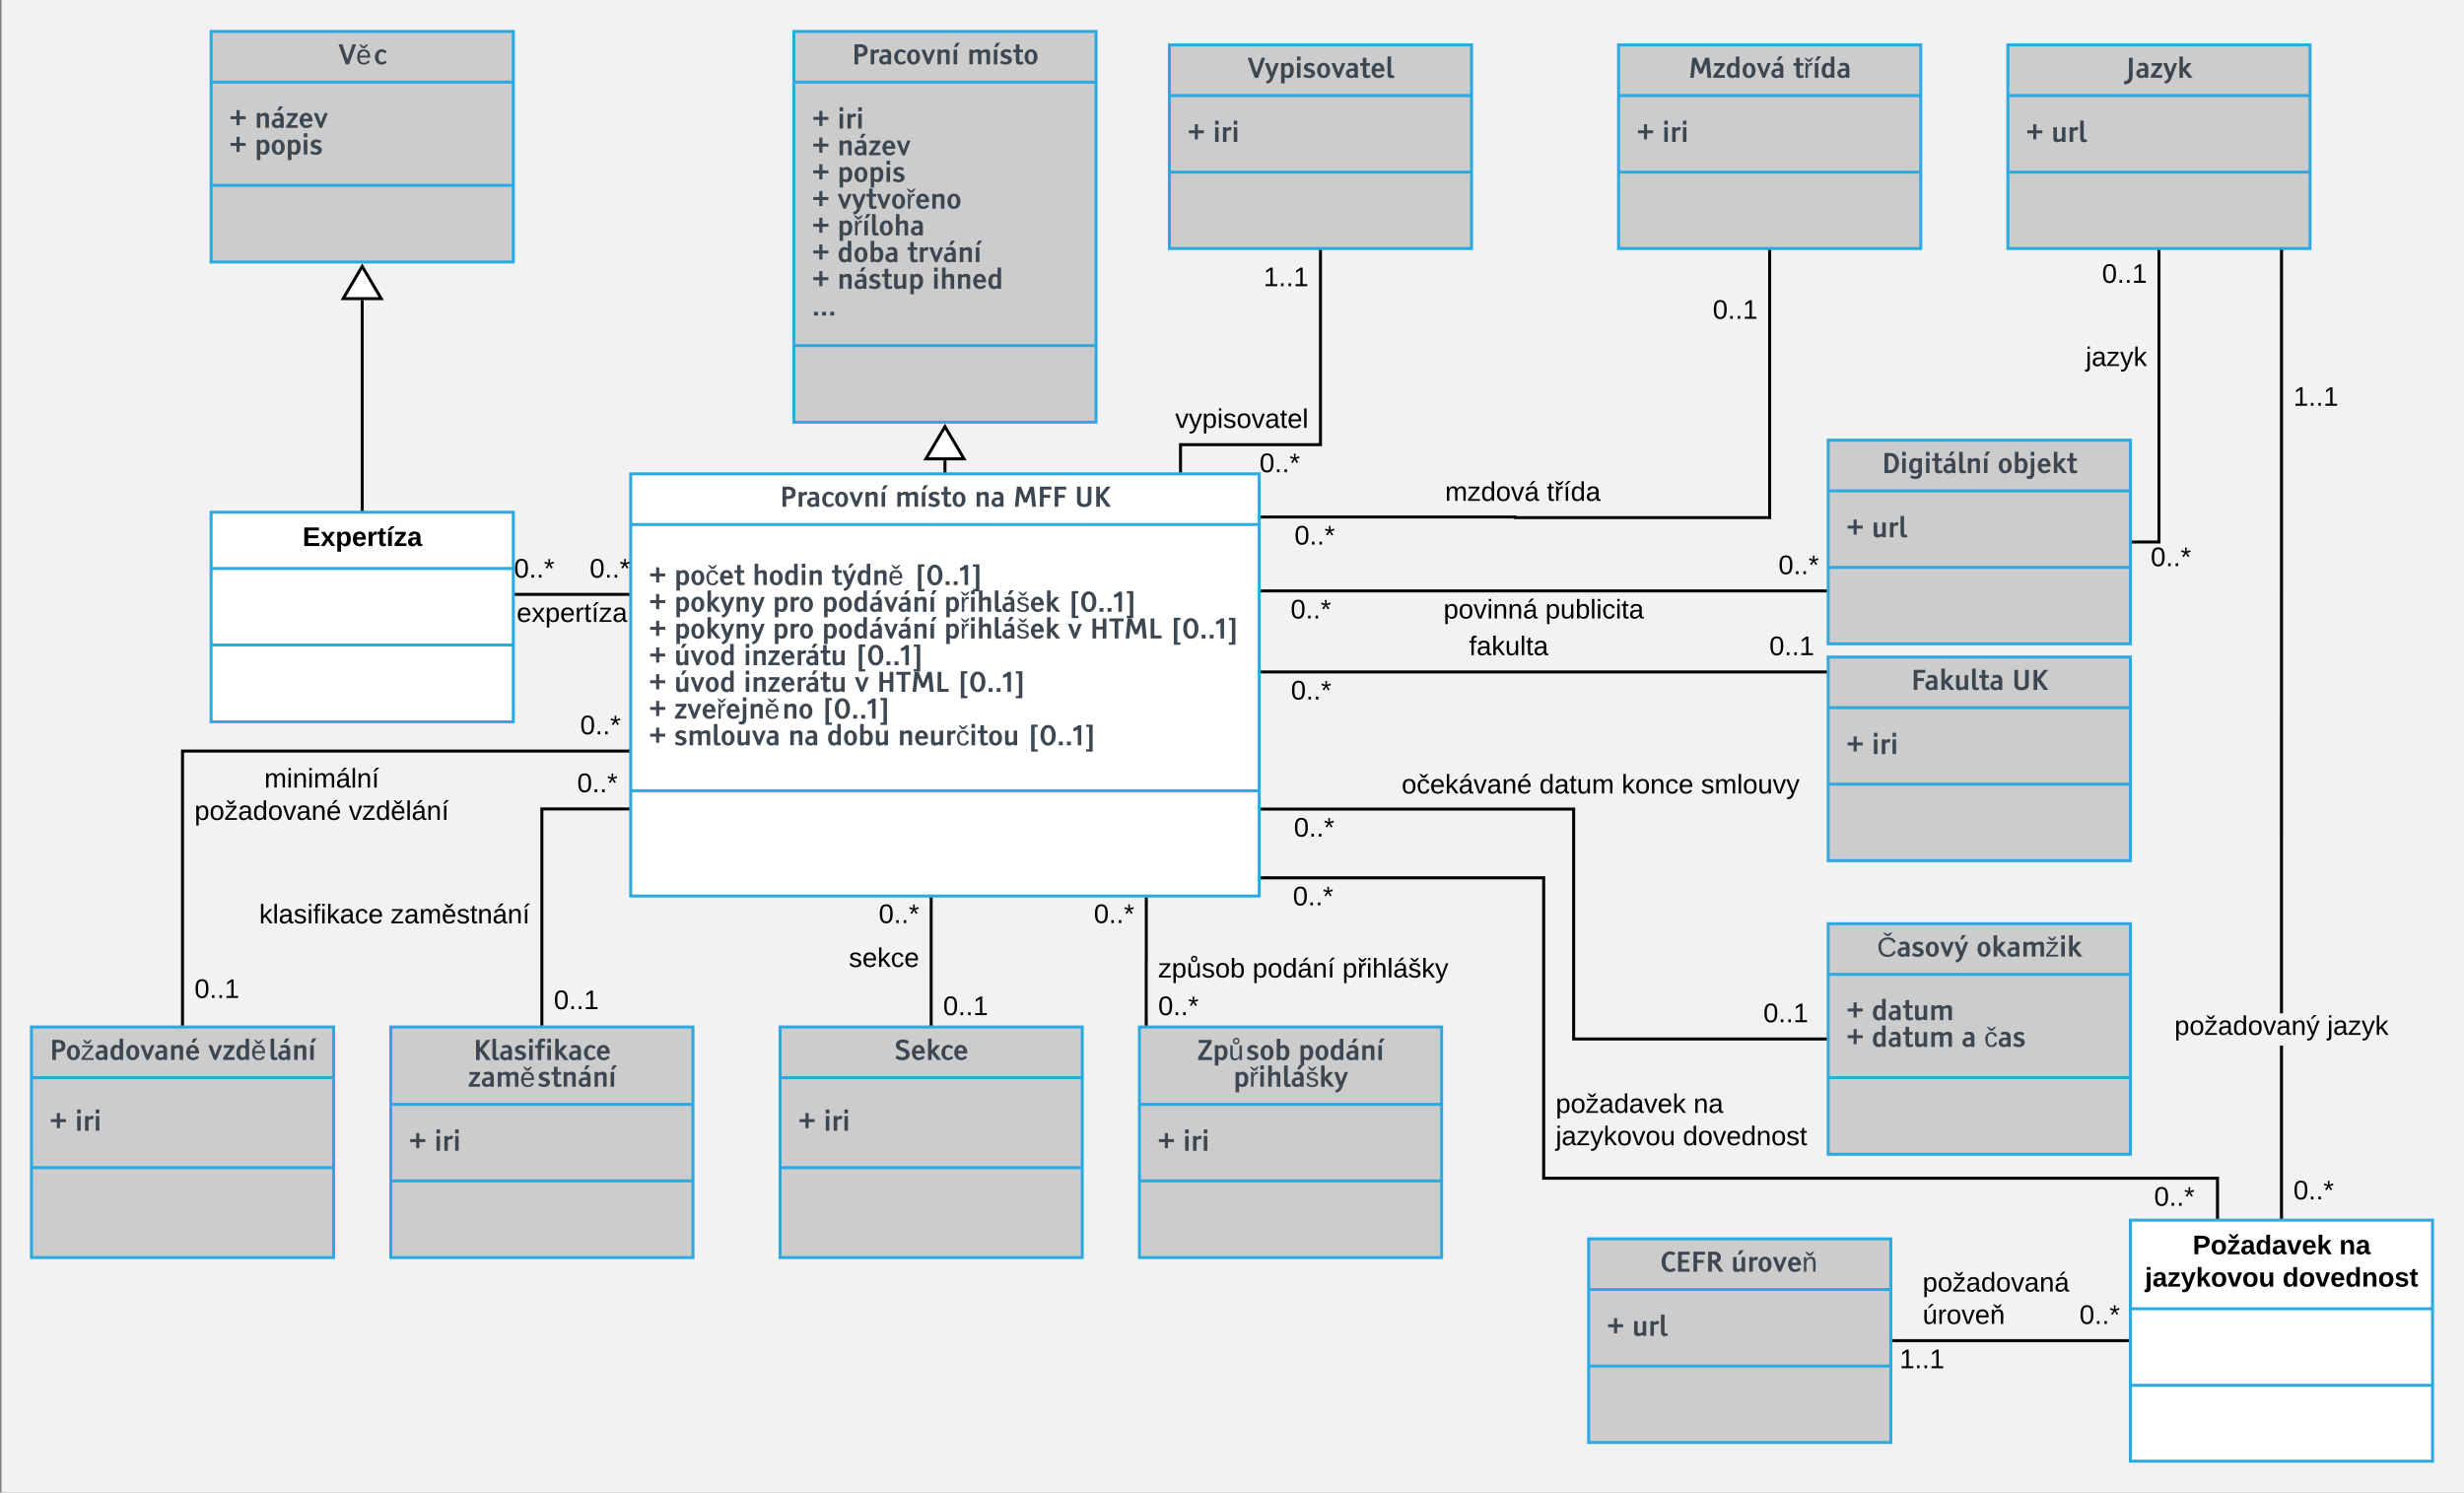 <svg xmlns="http://www.w3.org/2000/svg" xmlns:xlink="http://www.w3.org/1999/xlink" xmlns:lucid="lucid" width="1645.64" height="997"><rect width="100%" height="100%" fill="#808080" stroke="none"/><g transform="translate(1 -3)" lucid:page-tab-id="0_0"><path d="M0 0h1760v1040H0z" fill="#f2f2f2"/><path d="M420.23 319.5H840v282H420.23z" stroke="#2ba9e0" stroke-width="2" fill="#fff"/><path d="M420.23 353.35H840M420.23 531.18H840" stroke="#2ba9e0" stroke-width="2" fill="none"/><use xlink:href="#a" transform="matrix(1,0,0,1,428.233,327.503) translate(91.548 13.966)"/><use xlink:href="#b" transform="matrix(1,0,0,1,428.233,327.503) translate(168.584 13.966)"/><use xlink:href="#c" transform="matrix(1,0,0,1,428.233,327.503) translate(221.512 13.966)"/><use xlink:href="#d" transform="matrix(1,0,0,1,428.233,327.503) translate(247.413 13.966)"/><use xlink:href="#e" transform="matrix(1,0,0,1,428.233,327.503) translate(288.432 13.966)"/><use xlink:href="#f" transform="matrix(1,0,0,1,432.233,361.345) translate(0 32.44)"/><use xlink:href="#g" transform="matrix(1,0,0,1,432.233,361.345) translate(17.007 32.44)"/><use xlink:href="#h" transform="matrix(1,0,0,1,432.233,361.345) translate(69.275 32.44)"/><use xlink:href="#i" transform="matrix(1,0,0,1,432.233,361.345) translate(122.019 32.44)"/><use xlink:href="#j" transform="matrix(1,0,0,1,432.233,361.345) translate(176.994 32.44)"/><use xlink:href="#k" transform="matrix(1,0,0,1,432.233,361.345) translate(0 50.282)"/><use xlink:href="#l" transform="matrix(1,0,0,1,432.233,361.345) translate(17.007 50.282)"/><use xlink:href="#m" transform="matrix(1,0,0,1,432.233,361.345) translate(82.775 50.282)"/><use xlink:href="#n" transform="matrix(1,0,0,1,432.233,361.345) translate(115.638 50.282)"/><use xlink:href="#o" transform="matrix(1,0,0,1,432.233,361.345) translate(197.262 50.282)"/><use xlink:href="#p" transform="matrix(1,0,0,1,432.233,361.345) translate(279.756 50.282)"/><use xlink:href="#f" transform="matrix(1,0,0,1,432.233,361.345) translate(0 68.124)"/><use xlink:href="#l" transform="matrix(1,0,0,1,432.233,361.345) translate(17.007 68.124)"/><use xlink:href="#m" transform="matrix(1,0,0,1,432.233,361.345) translate(82.775 68.124)"/><use xlink:href="#n" transform="matrix(1,0,0,1,432.233,361.345) translate(115.638 68.124)"/><use xlink:href="#o" transform="matrix(1,0,0,1,432.233,361.345) translate(197.262 68.124)"/><use xlink:href="#q" transform="matrix(1,0,0,1,432.233,361.345) translate(279.756 68.124)"/><use xlink:href="#r" transform="matrix(1,0,0,1,432.233,361.345) translate(294.574 68.124)"/><use xlink:href="#j" transform="matrix(1,0,0,1,432.233,361.345) translate(347.95 68.124)"/><use xlink:href="#k" transform="matrix(1,0,0,1,432.233,361.345) translate(0 85.966)"/><use xlink:href="#s" transform="matrix(1,0,0,1,432.233,361.345) translate(17.007 85.966)"/><use xlink:href="#t" transform="matrix(1,0,0,1,432.233,361.345) translate(63.308 85.966)"/><use xlink:href="#j" transform="matrix(1,0,0,1,432.233,361.345) translate(137.47 85.966)"/><use xlink:href="#k" transform="matrix(1,0,0,1,432.233,361.345) translate(0 103.808)"/><use xlink:href="#s" transform="matrix(1,0,0,1,432.233,361.345) translate(17.007 103.808)"/><use xlink:href="#t" transform="matrix(1,0,0,1,432.233,361.345) translate(63.308 103.808)"/><use xlink:href="#q" transform="matrix(1,0,0,1,432.233,361.345) translate(137.47 103.808)"/><use xlink:href="#r" transform="matrix(1,0,0,1,432.233,361.345) translate(152.288 103.808)"/><use xlink:href="#j" transform="matrix(1,0,0,1,432.233,361.345) translate(205.664 103.808)"/><use xlink:href="#k" transform="matrix(1,0,0,1,432.233,361.345) translate(0 121.649)"/><use xlink:href="#u" transform="matrix(1,0,0,1,432.233,361.345) translate(17.007 121.649)"/><use xlink:href="#j" transform="matrix(1,0,0,1,432.233,361.345) translate(115.242 121.649)"/><use xlink:href="#k" transform="matrix(1,0,0,1,432.233,361.345) translate(0 139.491)"/><use xlink:href="#v" transform="matrix(1,0,0,1,432.233,361.345) translate(17.007 139.491)"/><use xlink:href="#c" transform="matrix(1,0,0,1,432.233,361.345) translate(93.076 139.491)"/><use xlink:href="#w" transform="matrix(1,0,0,1,432.233,361.345) translate(118.978 139.491)"/><use xlink:href="#x" transform="matrix(1,0,0,1,432.233,361.345) translate(166.342 139.491)"/><use xlink:href="#y" transform="matrix(1,0,0,1,432.233,361.345) translate(252.624 139.491)"/><path d="M529.2 24h201.83v261H529.2z" stroke="#2ba9e0" stroke-width="2" fill="#ccc"/><path d="M529.2 57.84h201.83m-201.82 176h201.83" stroke="#2ba9e0" stroke-width="2" fill="none"/><use xlink:href="#a" transform="matrix(1,0,0,1,537.208,32) translate(30.655 13.966)"/><use xlink:href="#z" transform="matrix(1,0,0,1,537.208,32) translate(107.691 13.966)"/><use xlink:href="#f" transform="matrix(1,0,0,1,541.208,65.842) translate(0 23.02)"/><use xlink:href="#A" transform="matrix(1,0,0,1,541.208,65.842) translate(17.007 23.02)"/><use xlink:href="#f" transform="matrix(1,0,0,1,541.208,65.842) translate(0 40.861)"/><use xlink:href="#B" transform="matrix(1,0,0,1,541.208,65.842) translate(17.007 40.861)"/><use xlink:href="#f" transform="matrix(1,0,0,1,541.208,65.842) translate(0 58.703)"/><use xlink:href="#C" transform="matrix(1,0,0,1,541.208,65.842) translate(17.007 58.703)"/><use xlink:href="#f" transform="matrix(1,0,0,1,541.208,65.842) translate(0 76.545)"/><use xlink:href="#D" transform="matrix(1,0,0,1,541.208,65.842) translate(17.007 76.545)"/><use xlink:href="#f" transform="matrix(1,0,0,1,541.208,65.842) translate(0 94.387)"/><use xlink:href="#E" transform="matrix(1,0,0,1,541.208,65.842) translate(17.007 94.387)"/><use xlink:href="#f" transform="matrix(1,0,0,1,541.208,65.842) translate(0 112.229)"/><use xlink:href="#F" transform="matrix(1,0,0,1,541.208,65.842) translate(17.007 112.229)"/><use xlink:href="#G" transform="matrix(1,0,0,1,541.208,65.842) translate(63.554 112.229)"/><use xlink:href="#f" transform="matrix(1,0,0,1,541.208,65.842) translate(0 130.07)"/><use xlink:href="#H" transform="matrix(1,0,0,1,541.208,65.842) translate(17.007 130.07)"/><use xlink:href="#I" transform="matrix(1,0,0,1,541.208,65.842) translate(80.165 130.07)"/><use xlink:href="#J" transform="matrix(1,0,0,1,541.208,65.842) translate(0 147.912)"/><path d="M630.12 317.5v-7.02" stroke="#000" stroke-width="2" fill="none"/><path d="M631.12 318.5h-2v-1.02h2z" stroke="#000" stroke-width=".05"/><path d="M630.12 287.96l12.72 21.52H617.4z" stroke="#000" stroke-width="2" fill="#fff"/><path d="M1080 33h201.82v136H1080z" stroke="#2ba9e0" stroke-width="2" fill="#ccc"/><path d="M1080 66.84h201.82M1080 117.96h201.82" stroke="#2ba9e0" stroke-width="2" fill="none"/><use xlink:href="#K" transform="matrix(1,0,0,1,1088,41) translate(38.701 13.966)"/><use xlink:href="#L" transform="matrix(1,0,0,1,1088,41) translate(108.469 13.966)"/><use xlink:href="#f" transform="matrix(1,0,0,1,1092,74.842) translate(0 22.966)"/><use xlink:href="#M" transform="matrix(1,0,0,1,1092,74.842) translate(17.007 22.966)"/><path d="M842 348.34h168.96v.4h169.95V171" stroke="#000" stroke-width="2" fill="none"/><path d="M842.03 349.34H841v-2h1.03zM1181.9 171.03h-2V170h2z" stroke="#000" stroke-width=".05"/><use xlink:href="#N" transform="matrix(1,0,0,1,863.572,352.337) translate(0 14.4)"/><use xlink:href="#O" transform="matrix(1,0,0,1,1142.909,201.542) translate(0 14.4)"/><use xlink:href="#P" transform="matrix(1,0,0,1,964.114,323.145) translate(0 14.4)"/><use xlink:href="#Q" transform="matrix(1,0,0,1,964.114,323.145) translate(67.95 14.4)"/><path d="M520 689h201.82v154H520z" stroke="#2ba9e0" stroke-width="2" fill="#ccc"/><path d="M520 722.84h201.82M520 782.96h201.82" stroke="#2ba9e0" stroke-width="2" fill="none"/><use xlink:href="#R" transform="matrix(1,0,0,1,528,697) translate(68.382 13.966)"/><use xlink:href="#f" transform="matrix(1,0,0,1,532,730.842) translate(0 27.466)"/><use xlink:href="#M" transform="matrix(1,0,0,1,532,730.842) translate(17.007 27.466)"/><path d="M620.9 603.5V687" stroke="#000" stroke-width="2" fill="none"/><path d="M621.9 603.53h-2v-1.03h2zM621.9 688h-2v-1.03h2z" stroke="#000" stroke-width=".05"/><use xlink:href="#N" transform="matrix(1,0,0,1,585.908,605.148) translate(0 14.4)"/><use xlink:href="#O" transform="matrix(1,0,0,1,628.909,666.668) translate(0 14.4)"/><use xlink:href="#S" transform="matrix(1,0,0,1,565.909,634.451) translate(0 14.4)"/><path d="M140 345.13h201.82v140H140z" stroke="#2ba9e0" stroke-width="2" fill="#fff"/><path d="M140 382.73h201.82M140 433.83h201.82" stroke="#2ba9e0" stroke-width="2" fill="none"/><use xlink:href="#T" transform="matrix(1,0,0,1,148,353.127) translate(53.05 14.6)"/><path d="M343.82 400.02h74.4" stroke="#000" stroke-width="2" fill="none"/><path d="M343.84 401.02h-1.02v-2h1.02zM419.23 401.02h-1.02v-2h1.03z" stroke="#000" stroke-width=".05"/><use xlink:href="#N" transform="matrix(1,0,0,1,342.308,374.423) translate(0 14.4)"/><use xlink:href="#N" transform="matrix(1,0,0,1,392.842,374.423) translate(0 14.4)"/><use xlink:href="#U" transform="matrix(1,0,0,1,344.051,404.023) translate(0 14.4)"/><path d="M140 24h201.82v154H140z" stroke="#2ba9e0" stroke-width="2" fill="#ccc"/><path d="M140 57.84h201.82M140 126.8h201.82" stroke="#2ba9e0" stroke-width="2" fill="none"/><use xlink:href="#V" transform="matrix(1,0,0,1,148,32) translate(76.876 13.966)"/><use xlink:href="#f" transform="matrix(1,0,0,1,152,65.842) translate(0 22.545)"/><use xlink:href="#B" transform="matrix(1,0,0,1,152,65.842) translate(17.007 22.545)"/><use xlink:href="#f" transform="matrix(1,0,0,1,152,65.842) translate(0 40.387)"/><use xlink:href="#W" transform="matrix(1,0,0,1,152,65.842) translate(17.007 40.387)"/><path d="M240.9 343.13V203.48" stroke="#000" stroke-width="2" fill="none"/><path d="M241.9 344.13h-2v-1.03h2z" stroke="#000" stroke-width=".05"/><path d="M240.9 180.96l12.73 21.52H228.2z" stroke="#000" stroke-width="2" fill="#fff"/><path d="M260 689h201.82v154H260z" stroke="#2ba9e0" stroke-width="2" fill="#ccc"/><path d="M260 740.68h201.82M260 791.8h201.82" stroke="#2ba9e0" stroke-width="2" fill="none"/><use xlink:href="#X" transform="matrix(1,0,0,1,268,697) translate(47.099 14.045)"/><use xlink:href="#Y" transform="matrix(1,0,0,1,268,697) translate(43.452 31.887)"/><use xlink:href="#f" transform="matrix(1,0,0,1,272,748.684) translate(0 22.966)"/><use xlink:href="#M" transform="matrix(1,0,0,1,272,748.684) translate(17.007 22.966)"/><path d="M418.23 543.33H360.9V687" stroke="#000" stroke-width="2" fill="none"/><path d="M419.23 544.33h-1.02v-2h1.03zM361.9 688h-2v-1.03h2z" stroke="#000" stroke-width=".05"/><use xlink:href="#N" transform="matrix(1,0,0,1,384.495,517.733) translate(0 14.4)"/><use xlink:href="#O" transform="matrix(1,0,0,1,368.909,662.656) translate(0 14.4)"/><use xlink:href="#Z" transform="matrix(1,0,0,1,172.109,605.354) translate(0 14.4)"/><use xlink:href="#aa" transform="matrix(1,0,0,1,172.109,605.354) translate(87.85 14.4)"/><path d="M1220 441.87h201.82v136H1220z" stroke="#2ba9e0" stroke-width="2" fill="#ccc"/><path d="M1220 475.72h201.82M1220 526.82h201.82" stroke="#2ba9e0" stroke-width="2" fill="none"/><use xlink:href="#ab" transform="matrix(1,0,0,1,1228,449.874) translate(47.271 13.966)"/><use xlink:href="#e" transform="matrix(1,0,0,1,1228,449.874) translate(114.709 13.966)"/><use xlink:href="#f" transform="matrix(1,0,0,1,1232,483.716) translate(0 22.966)"/><use xlink:href="#M" transform="matrix(1,0,0,1,1232,483.716) translate(17.007 22.966)"/><path d="M842 451.83h376" stroke="#000" stroke-width="2" fill="none"/><path d="M842.03 452.83H841v-2h1.03zM1219 452.83h-1.03v-2h1.03z" stroke="#000" stroke-width=".05"/><use xlink:href="#N" transform="matrix(1,0,0,1,861.198,455.829) translate(0 14.4)"/><use xlink:href="#O" transform="matrix(1,0,0,1,1180.686,426.229) translate(0 14.4)"/><use xlink:href="#ac" transform="matrix(1,0,0,1,980.145,426.229) translate(0 14.4)"/><path d="M760 689h201.82v154H760z" stroke="#2ba9e0" stroke-width="2" fill="#ccc"/><path d="M760 740.68h201.82M760 791.8h201.82" stroke="#2ba9e0" stroke-width="2" fill="none"/><use xlink:href="#ad" transform="matrix(1,0,0,1,768,697) translate(30.672 14.045)"/><use xlink:href="#ae" transform="matrix(1,0,0,1,768,697) translate(98.067 14.045)"/><use xlink:href="#af" transform="matrix(1,0,0,1,768,697) translate(54.688 31.887)"/><use xlink:href="#f" transform="matrix(1,0,0,1,772,748.684) translate(0 22.966)"/><use xlink:href="#M" transform="matrix(1,0,0,1,772,748.684) translate(17.007 22.966)"/><path d="M764.58 603.5v41.75h-.04V687" stroke="#000" stroke-width="2" fill="none"/><path d="M765.58 603.53h-2v-1.03h2zM765.54 688h-2v-1.03h2z" stroke="#000" stroke-width=".05"/><use xlink:href="#N" transform="matrix(1,0,0,1,729.581,605.15) translate(0 14.4)"/><use xlink:href="#N" transform="matrix(1,0,0,1,772.536,666.666) translate(0 14.4)"/><use xlink:href="#ag" transform="matrix(1,0,0,1,772.536,641.518) translate(0 14.4)"/><use xlink:href="#ah" transform="matrix(1,0,0,1,772.536,641.518) translate(63 14.4)"/><use xlink:href="#ai" transform="matrix(1,0,0,1,772.536,641.518) translate(123 14.4)"/><path d="M780 33h201.82v136H780z" stroke="#2ba9e0" stroke-width="2" fill="#ccc"/><path d="M780 66.84h201.82M780 117.96h201.82" stroke="#2ba9e0" stroke-width="2" fill="none"/><use xlink:href="#aj" transform="matrix(1,0,0,1,788,41) translate(44.023 13.966)"/><use xlink:href="#f" transform="matrix(1,0,0,1,792,74.842) translate(0 22.966)"/><use xlink:href="#M" transform="matrix(1,0,0,1,792,74.842) translate(17.007 22.966)"/><path d="M787.43 317.5V300h93.48V171" stroke="#000" stroke-width="2" fill="none"/><path d="M788.43 318.5h-2v-1.02h2zM881.9 171.03h-2V170h2z" stroke="#000" stroke-width=".05"/><g><use xlink:href="#N" transform="matrix(1,0,0,1,840.217,304) translate(0 14.4)"/></g><g><use xlink:href="#ak" transform="matrix(1,0,0,1,842.909,179.755) translate(0 14.4)"/></g><g><use xlink:href="#al" transform="matrix(1,0,0,1,783.881,274.4) translate(0 14.4)"/></g><path d="M1220 297.03h201.82v136H1220z" stroke="#2ba9e0" stroke-width="2" fill="#ccc"/><path d="M1220 330.87h201.82M1220 382h201.82" stroke="#2ba9e0" stroke-width="2" fill="none"/><g><use xlink:href="#am" transform="matrix(1,0,0,1,1228,305.032) translate(27.763 13.966)"/><use xlink:href="#an" transform="matrix(1,0,0,1,1228,305.032) translate(105.037 13.966)"/></g><g><use xlink:href="#f" transform="matrix(1,0,0,1,1232,338.874) translate(0 22.966)"/><use xlink:href="#ao" transform="matrix(1,0,0,1,1232,338.874) translate(17.007 22.966)"/></g><path d="M842 397.7h376" stroke="#000" stroke-width="2" fill="none"/><path d="M842.03 398.7H841v-2h1.03zM1219 398.7h-1.03v-2h1.03z" stroke="#000" stroke-width=".05"/><g><use xlink:href="#ap" transform="matrix(1,0,0,1,963.1,401.704) translate(0 14.4)"/><use xlink:href="#aq" transform="matrix(1,0,0,1,963.1,401.704) translate(67.95 14.4)"/></g><g><use xlink:href="#N" transform="matrix(1,0,0,1,860.974,401.704) translate(0 14.4)"/></g><g><use xlink:href="#N" transform="matrix(1,0,0,1,1186.801,372.104) translate(0 14.4)"/></g><path d="M1220 620h201.82v154H1220z" stroke="#2ba9e0" stroke-width="2" fill="#ccc"/><path d="M1220 653.84h201.82M1220 722.8h201.82" stroke="#2ba9e0" stroke-width="2" fill="none"/><g><use xlink:href="#ar" transform="matrix(1,0,0,1,1228,628) translate(24.652 13.966)"/><use xlink:href="#as" transform="matrix(1,0,0,1,1228,628) translate(90.833 13.966)"/></g><g><use xlink:href="#f" transform="matrix(1,0,0,1,1232,661.842) translate(0 22.545)"/><use xlink:href="#at" transform="matrix(1,0,0,1,1232,661.842) translate(17.007 22.545)"/><use xlink:href="#f" transform="matrix(1,0,0,1,1232,661.842) translate(0 40.387)"/><use xlink:href="#au" transform="matrix(1,0,0,1,1232,661.842) translate(17.007 40.387)"/><use xlink:href="#av" transform="matrix(1,0,0,1,1232,661.842) translate(76.931 40.387)"/><use xlink:href="#aw" transform="matrix(1,0,0,1,1232,661.842) translate(92.109 40.387)"/></g><path d="M842 543.42h208V697h168" stroke="#000" stroke-width="2" fill="none"/><path d="M842.03 544.42H841v-2h1.03zM1219 698h-1.03v-2h1.03z" stroke="#000" stroke-width=".05"/><g><use xlink:href="#N" transform="matrix(1,0,0,1,863.171,547.417) translate(0 14.4)"/></g><g><use xlink:href="#O" transform="matrix(1,0,0,1,1176.703,671.4) translate(0 14.4)"/></g><g><use xlink:href="#ax" transform="matrix(1,0,0,1,935.099,518.601) translate(0 14.4)"/><use xlink:href="#ay" transform="matrix(1,0,0,1,935.099,518.601) translate(92 14.4)"/><use xlink:href="#az" transform="matrix(1,0,0,1,935.099,518.601) translate(146.95 14.4)"/><use xlink:href="#aA" transform="matrix(1,0,0,1,935.099,518.601) translate(199.95 14.4)"/></g><path d="M1340 33h201.82v136H1340z" stroke="#2ba9e0" stroke-width="2" fill="#ccc"/><path d="M1340 66.84h201.82M1340 117.96h201.82" stroke="#2ba9e0" stroke-width="2" fill="none"/><g><use xlink:href="#aB" transform="matrix(1,0,0,1,1348,41) translate(70.983 13.966)"/></g><g><use xlink:href="#f" transform="matrix(1,0,0,1,1352,74.842) translate(0 22.966)"/><use xlink:href="#ao" transform="matrix(1,0,0,1,1352,74.842) translate(17.007 22.966)"/></g><path d="M1423.82 365.03h17.1V171" stroke="#000" stroke-width="2" fill="none"/><path d="M1423.84 366.03h-1.02v-2h1.02zM1441.9 171.03h-2V170h2z" stroke="#000" stroke-width=".05"/><g><use xlink:href="#N" transform="matrix(1,0,0,1,1435.395,366.755) translate(0 14.4)"/></g><g><use xlink:href="#O" transform="matrix(1,0,0,1,1402.909,177.518) translate(0 14.4)"/></g><g><use xlink:href="#aC" transform="matrix(1,0,0,1,1391.959,233.091) translate(0 14.4)"/></g><path d="M1421.82 818h201.82v161h-201.82z" stroke="#2ba9e0" stroke-width="2" fill="#fff"/><path d="M1421.82 877.2h201.82m-201.82 51.12h201.82" stroke="#2ba9e0" stroke-width="2" fill="none"/><g><use xlink:href="#aD" transform="matrix(1,0,0,1,1429.818,826) translate(33.575 14.8)"/><use xlink:href="#aE" transform="matrix(1,0,0,1,1429.818,826) translate(131.475 14.8)"/><use xlink:href="#aF" transform="matrix(1,0,0,1,1429.818,826) translate(1.725 36.4)"/><use xlink:href="#aG" transform="matrix(1,0,0,1,1429.818,826) translate(93.575 36.4)"/></g><path d="M1060 830.5h201.82v136H1060z" stroke="#2ba9e0" stroke-width="2" fill="#ccc"/><path d="M1060 864.34h201.82M1060 915.46h201.82" stroke="#2ba9e0" stroke-width="2" fill="none"/><g><use xlink:href="#aH" transform="matrix(1,0,0,1,1068,838.5) translate(39.8 13.966)"/><use xlink:href="#aI" transform="matrix(1,0,0,1,1068,838.5) translate(87.085 13.966)"/></g><g><use xlink:href="#f" transform="matrix(1,0,0,1,1072,872.342) translate(0 22.966)"/><use xlink:href="#ao" transform="matrix(1,0,0,1,1072,872.342) translate(17.007 22.966)"/></g><path d="M1263.82 898.5h156" stroke="#000" stroke-width="2" fill="none"/><path d="M1263.84 899.5h-1.02v-2h1.02zM1420.82 899.5h-1.03v-2h1.02z" stroke="#000" stroke-width=".05"/><g><use xlink:href="#ak" transform="matrix(1,0,0,1,1267.667,902.5) translate(0 14.4)"/></g><g><use xlink:href="#N" transform="matrix(1,0,0,1,1387.833,872.9) translate(0 14.4)"/></g><g><use xlink:href="#aJ" transform="matrix(1,0,0,1,1283.046,851.3) translate(0 14.4)"/><use xlink:href="#aK" transform="matrix(1,0,0,1,1283.046,851.3) translate(0 36)"/></g><path d="M1523.73 816h-2V701.44h2zm.03-620l-.03 483.84h-2l.03-483.84v-25h2z" stroke="#000" stroke-width=".05"/><path d="M1523.76 171.03h-2V170h2z"/><path d="M1523.8 171.05h-2.06v-1.08h2.05zm-2-1.03v.98h1.94v-.97z" stroke="#000" stroke-width=".05"/><path d="M1523.73 817h-2v-1.03h2z"/><path d="M1523.75 817.02h-2.05v-1.07h2.05zm-2-1.02v.98h1.95V816z" stroke="#000" stroke-width=".05"/><g><use xlink:href="#ak" transform="matrix(1,0,0,1,1530.727,259.633) translate(0 14.4)"/></g><g><use xlink:href="#N" transform="matrix(1,0,0,1,1530.727,789.738) translate(0 14.4)"/></g><g><use xlink:href="#aL" transform="matrix(1,0,0,1,1451.252,679.839) translate(0 14.4)"/><use xlink:href="#aM" transform="matrix(1,0,0,1,1451.252,679.839) translate(102 14.4)"/></g><path d="M1031 789h450v27h-2v-25h-450V590.33H842v-2h189z" stroke="#000" stroke-width=".05"/><path d="M842.03 590.33H841v-2h1.03z"/><path d="M842.05 590.36h-1.07v-2.05h1.07zm-1.02-2v1.95h.97v-1.94z" stroke="#000" stroke-width=".05"/><path d="M1481 817h-2v-1.03h2z"/><path d="M1481.03 817.02h-2.06v-1.07h2.06zm-2-1.02v.98h1.94V816z" stroke="#000" stroke-width=".05"/><g><use xlink:href="#N" transform="matrix(1,0,0,1,862.5,593.333) translate(0 14.4)"/></g><g><use xlink:href="#N" transform="matrix(1,0,0,1,1437.684,794) translate(0 14.4)"/></g><g><use xlink:href="#aN" transform="matrix(1,0,0,1,1038,731.952) translate(0 14.4)"/><use xlink:href="#aO" transform="matrix(1,0,0,1,1038,731.952) translate(92 14.4)"/><use xlink:href="#aP" transform="matrix(1,0,0,1,1038,731.952) translate(0 36)"/><use xlink:href="#aQ" transform="matrix(1,0,0,1,1038,731.952) translate(84.95 36)"/></g><path d="M20 689h201.82v154H20z" stroke="#2ba9e0" stroke-width="2" fill="#ccc"/><path d="M20 722.84h201.82M20 782.96h201.82" stroke="#2ba9e0" stroke-width="2" fill="none"/><g><use xlink:href="#aR" transform="matrix(1,0,0,1,28,697) translate(4.055 13.966)"/><use xlink:href="#aS" transform="matrix(1,0,0,1,28,697) translate(109.866 13.966)"/></g><g><use xlink:href="#f" transform="matrix(1,0,0,1,32,730.842) translate(0 27.466)"/><use xlink:href="#M" transform="matrix(1,0,0,1,32,730.842) translate(17.007 27.466)"/></g><path d="M418.23 504.67H120.9V687" stroke="#000" stroke-width="2" fill="none"/><path d="M419.23 505.67h-1.02v-2h1.03zM121.9 688h-2v-1.03h2z" stroke="#000" stroke-width=".05"/><g><use xlink:href="#N" transform="matrix(1,0,0,1,386.5,479.067) translate(0 14.4)"/></g><g><use xlink:href="#O" transform="matrix(1,0,0,1,128.909,655.2) translate(0 14.4)"/></g><g><use xlink:href="#aT" transform="matrix(1,0,0,1,128.909,514.647) translate(46.605 14.4)"/><use xlink:href="#aU" transform="matrix(1,0,0,1,128.909,514.647) translate(0.005 36)"/><use xlink:href="#aV" transform="matrix(1,0,0,1,128.909,514.647) translate(103.005 36)"/></g><defs><path fill="#3d4752" d="M205-1489h426c365 0 548 153 548 458S998-573 635-573H478V0H205v-1489zm273 219v478h161c177 0 265-80 265-239s-88-239-265-239H478" id="aW"/><path fill="#3d4752" d="M431-770V0H168v-1094h263v110c156-133 232-175 396-74l-84 220c-129-52-218-25-312 68" id="aX"/><path fill="#3d4752" d="M711-687c-7-170-35-229-188-230-74 0-147 18-220 53l-88-179c111-51 229-76 353-76 303 0 405 148 405 459V0H717v-81C651-13 566 21 461 21 236 21 81-120 81-346c0-158 85-260 254-311 103-31 245-40 376-30zM326-329c0 101 84 155 189 155 91 0 157-36 196-109v-226c-23-4-49-6-78-6-205 0-307 62-307 186" id="aY"/><path fill="#3d4752" d="M94-547c0-294 207-569 494-569 131 0 260 50 386 150L872-811c-96-74-188-111-277-112-163-2-225 186-225 376 0 251 82 377 246 377 81 0 168-36 260-107l103 137C862-32 733 22 593 22 292 22 94-208 94-547" id="aZ"/><path fill="#3d4752" d="M578-1116c196 0 337 93 423 279 40 87 60 183 60 290 0 225-77 390-230 494-74 50-158 75-253 75-197 0-338-93-424-279-40-87-60-183-60-290 0-226 77-391 231-495 73-49 158-74 253-74zm0 194c-139 0-208 125-208 375s69 375 208 375c138 0 207-125 207-375s-69-375-207-375" id="ba"/><path fill="#3d4752" d="M452 0L25-1094h272l252 709 263-709h249L634 0H452" id="bb"/><path fill="#3d4752" d="M783-1116c173 0 283 89 283 264V0H803v-754c0-92-46-138-139-138-73 0-151 30-233 91V0H168v-1094h263v93c117-77 234-115 352-115" id="bc"/><path fill="#3d4752" d="M431-1094V0H168v-1094h263zm-31-185H207l144-315h292" id="bd"/><g id="a"><use transform="matrix(0.009,0,0,0.009,0,0)" xlink:href="#aW"/><use transform="matrix(0.009,0,0,0.009,11.136,0)" xlink:href="#aX"/><use transform="matrix(0.009,0,0,0.009,17.569,0)" xlink:href="#aY"/><use transform="matrix(0.009,0,0,0.009,27.475,0)" xlink:href="#aZ"/><use transform="matrix(0.009,0,0,0.009,36.079,0)" xlink:href="#ba"/><use transform="matrix(0.009,0,0,0.009,46.23,0)" xlink:href="#bb"/><use transform="matrix(0.009,0,0,0.009,55.775,0)" xlink:href="#bc"/><use transform="matrix(0.009,0,0,0.009,66.498,0)" xlink:href="#bd"/></g><path fill="#3d4752" d="M1420-1116c172-1 282 89 282 264V0h-263v-754c0-92-46-138-138-138-75 0-153 30-235 90V0H803v-754c0-92-46-138-138-138-71 0-149 30-234 90V0H168v-1094h263v93c117-77 234-115 353-115 121 0 206 45 254 134 124-89 251-134 382-134" id="be"/><path fill="#3d4752" d="M925-326c0 213-197 348-437 348C341 22 194-16 47-93l93-183c121 69 236 103 345 103s164-42 164-127c0-41-24-75-72-100-19-10-61-25-126-44-165-49-270-109-315-179-27-41-40-94-40-158 0-210 193-335 432-335 111 0 229 34 354 103l-83 176c-101-56-191-84-271-84-107 0-161 40-161 121 0 37 23 66 70 89 16 12 285 99 327 123 105 60 161 144 161 262" id="bf"/><path fill="#3d4752" d="M503-384c-2 129 8 204 107 204 41 0 91-13 150-38l66 171C737-1 639 22 533 22c-230-2-293-122-293-358v-559H42v-199h198v-395h263v395h265v199H503v511" id="bg"/><g id="b"><use transform="matrix(0.009,0,0,0.009,0,0)" xlink:href="#be"/><use transform="matrix(0.009,0,0,0.009,16.312,0)" xlink:href="#bd"/><use transform="matrix(0.009,0,0,0.009,21.577,0)" xlink:href="#bf"/><use transform="matrix(0.009,0,0,0.009,30.401,0)" xlink:href="#bg"/><use transform="matrix(0.009,0,0,0.009,37.503,0)" xlink:href="#ba"/></g><g id="c"><use transform="matrix(0.009,0,0,0.009,0,0)" xlink:href="#bc"/><use transform="matrix(0.009,0,0,0.009,10.723,0)" xlink:href="#aY"/></g><path fill="#3d4752" d="M582-1489l334 833 329-833h295L1695 0h-278l-102-1047-287 738H798l-298-738L397 0H130l154-1489h298" id="bh"/><path fill="#3d4752" d="M478 0H205v-1489h859v219H478v389h485v219H478V0" id="bi"/><g id="d"><use transform="matrix(0.009,0,0,0.009,0,0)" xlink:href="#bh"/><use transform="matrix(0.009,0,0,0.009,16.04,0)" xlink:href="#bi"/><use transform="matrix(0.009,0,0,0.009,25.893,0)" xlink:href="#bi"/></g><path fill="#3d4752" d="M718 23c-304 0-533-125-532-410v-1102h272v1066c0 151 87 227 260 227 174 0 261-76 261-227v-1066h272v1102c8 267-231 410-533 410" id="bj"/><path fill="#3d4752" d="M970 0L478-694V0H205v-1489h273v622l490-622h310L717-790 1296 0H970" id="bk"/><g id="e"><use transform="matrix(0.009,0,0,0.009,0,0)" xlink:href="#bj"/><use transform="matrix(0.009,0,0,0.009,12.63,0)" xlink:href="#bk"/></g><path fill="#3d4752" d="M1230-642H783v452H552v-452H106v-221h446v-452h231v452h447v221" id="bl"/><use transform="matrix(0.009,0,0,0.009,0,0)" xlink:href="#bl" id="f"/><path fill="#3d4752" d="M690-1116c279 0 423 232 423 527 0 261-67 439-196 539C782 54 551 41 431-69v481H168v-1506h253v93c71-77 160-115 269-115zM431-810v545c64 56 127 84 189 84 145 0 218-134 218-402 0-214-68-321-203-321-71 0-139 31-204 94" id="bm"/><path fill="#3d4752" d="M546-961c-228 0-273 188-273 415 0 228 51 427 273 427 137 0 233-80 245-216l182 11C939-114 797 23 552 23 216 23 120-210 86-540c-57-529 575-745 836-364 23 40 28 80 40 125l-182 17c-23-119-91-199-233-199zm108-239H449c-74-102-176-171-233-290 182-11 222 114 336 171 108-57 148-182 324-171-51 119-154 188-222 290" id="bn"/><path fill="#3d4752" d="M94-548c0-302 191-568 483-568 311 0 493 270 482 633H370c7 207 93 311 256 311 93 0 196-46 308-137l103 144C907-40 760 22 595 22 293 22 94-237 94-548zm282-120h403c-18-170-85-255-202-255s-184 85-201 255" id="bo"/><g id="g"><use transform="matrix(0.009,0,0,0.009,0,0)" xlink:href="#bm"/><use transform="matrix(0.009,0,0,0.009,10.608,0)" xlink:href="#ba"/><use transform="matrix(0.009,0,0,0.009,20.76,0)" xlink:href="#bn"/><use transform="matrix(0.009,0,0,0.009,29.76,0)" xlink:href="#bo"/><use transform="matrix(0.009,0,0,0.009,39.894,0)" xlink:href="#bg"/></g><path fill="#3d4752" d="M784-1116c178 0 282 88 282 264V0H803v-754c0-92-46-138-138-138-74 0-152 32-234 95V0H168v-1580h263v579c117-77 234-115 353-115" id="bp"/><path fill="#3d4752" d="M94-505c0-321 128-611 419-611 101 0 188 30 263 91v-555h263V-1H787v-91C712-16 620 22 509 22c-171 0-293-85-364-254-34-81-51-172-51-273zm682 228v-551c-64-56-127-84-189-84-145 0-218 134-218 401 0 213 68 320 203 320 69 0 137-29 204-86" id="bq"/><path fill="#3d4752" d="M431-1094V0H168v-1094h263zm0-190H168v-296h263v296" id="br"/><g id="h"><use transform="matrix(0.009,0,0,0.009,0,0)" xlink:href="#bp"/><use transform="matrix(0.009,0,0,0.009,10.723,0)" xlink:href="#ba"/><use transform="matrix(0.009,0,0,0.009,20.874,0)" xlink:href="#bq"/><use transform="matrix(0.009,0,0,0.009,31.482,0)" xlink:href="#br"/><use transform="matrix(0.009,0,0,0.009,36.747,0)" xlink:href="#bc"/></g><path fill="#3d4752" d="M421-36L25-1094h272l251 717 263-717h249L649 1c-97 251-201 366-459 445L96 279c173-62 281-167 325-315zm228-1243H456l144-315h292" id="bs"/><path fill="#3d4752" d="M569-1104c358 0 489 239 478 603H279c0 228 80 381 302 387 148 6 245-68 279-165l159 46C956-74 809 23 581 23 251 23 80-187 86-546c6-347 148-558 484-558zm296 461c34-341-432-438-552-159-17 40-34 97-34 159h586zm-194-557H466c-74-102-176-171-233-290 182-11 222 114 336 171 108-57 148-182 324-171-51 119-154 188-222 290" id="bt"/><g id="i"><use transform="matrix(0.009,0,0,0.009,0,0)" xlink:href="#bg"/><use transform="matrix(0.009,0,0,0.009,7.102,0)" xlink:href="#bs"/><use transform="matrix(0.009,0,0,0.009,16.638,0)" xlink:href="#bq"/><use transform="matrix(0.009,0,0,0.009,27.246,0)" xlink:href="#bc"/><use transform="matrix(0.009,0,0,0.009,37.969,0)" xlink:href="#bt"/></g><path fill="#3d4752" d="M796 469H312v-2004h484v176H574V294h222v175" id="bu"/><path fill="#3d4752" d="M1233-744c0 399-195 768-565 768-181 0-323-79-425-237-94-145-141-322-141-531 0-297 85-517 254-660 85-72 189-108 312-108 370 0 565 369 565 768zm-565-554c-125 0-209 90-253 271-20 82-30 176-30 283 0 225 42 385 125 481 43 49 95 74 158 74 125 0 209-91 252-272 20-83 30-178 30-283 0-227-41-387-123-481-42-49-95-73-159-73" id="bv"/><path fill="#3d4752" d="M452 0H163v-278h289V0" id="bw"/><path fill="#3d4752" d="M625-1489V0H364v-1169c-97 70-205 113-324 128v-235c131-26 248-97 351-213h234" id="bx"/><path fill="#3d4752" d="M131 469V294h222v-1653H131v-176h483V469H131" id="by"/><g id="j"><use transform="matrix(0.009,0,0,0.009,0,0)" xlink:href="#bu"/><use transform="matrix(0.009,0,0,0.009,8.147,0)" xlink:href="#bv"/><use transform="matrix(0.009,0,0,0.009,19.881,0)" xlink:href="#bw"/><use transform="matrix(0.009,0,0,0.009,25.286,0)" xlink:href="#bw"/><use transform="matrix(0.009,0,0,0.009,30.691,0)" xlink:href="#bx"/><use transform="matrix(0.009,0,0,0.009,38.382,0)" xlink:href="#by"/></g><use transform="matrix(0.009,0,0,0.009,0,0)" xlink:href="#bl" id="k"/><path fill="#3d4752" d="M1152 0H835L431-519V0H168v-1580h263v869l332-383h308L654-620" id="bz"/><path fill="#3d4752" d="M421-36L25-1094h272l251 717 263-717h249L649 1c-97 251-201 366-459 445L96 279c173-62 281-167 325-315" id="bA"/><g id="l"><use transform="matrix(0.009,0,0,0.009,0,0)" xlink:href="#bm"/><use transform="matrix(0.009,0,0,0.009,10.608,0)" xlink:href="#ba"/><use transform="matrix(0.009,0,0,0.009,20.76,0)" xlink:href="#bz"/><use transform="matrix(0.009,0,0,0.009,30.7,0)" xlink:href="#bA"/><use transform="matrix(0.009,0,0,0.009,40.236,0)" xlink:href="#bc"/><use transform="matrix(0.009,0,0,0.009,50.959,0)" xlink:href="#bA"/></g><g id="m"><use transform="matrix(0.009,0,0,0.009,0,0)" xlink:href="#bm"/><use transform="matrix(0.009,0,0,0.009,10.608,0)" xlink:href="#aX"/><use transform="matrix(0.009,0,0,0.009,17.438,0)" xlink:href="#ba"/></g><path fill="#3d4752" d="M711-687c-7-170-35-229-188-230-74 0-147 18-220 53l-88-179c111-51 229-76 353-76 303 0 405 148 405 459V0H717v-81C651-13 566 21 461 21 236 21 81-120 81-346c0-158 85-260 254-311 103-31 245-40 376-30zM326-329c0 101 84 155 189 155 91 0 157-36 196-109v-226c-23-4-49-6-78-6-205 0-307 62-307 186zm359-950H492l144-315h292" id="bB"/><g id="n"><use transform="matrix(0.009,0,0,0.009,0,0)" xlink:href="#bm"/><use transform="matrix(0.009,0,0,0.009,10.608,0)" xlink:href="#ba"/><use transform="matrix(0.009,0,0,0.009,20.76,0)" xlink:href="#bq"/><use transform="matrix(0.009,0,0,0.009,31.368,0)" xlink:href="#bB"/><use transform="matrix(0.009,0,0,0.009,41.273,0)" xlink:href="#bb"/><use transform="matrix(0.009,0,0,0.009,50.458,0)" xlink:href="#bB"/><use transform="matrix(0.009,0,0,0.009,60.363,0)" xlink:href="#bc"/><use transform="matrix(0.009,0,0,0.009,71.086,0)" xlink:href="#bd"/></g><path fill="#3d4752" d="M649-927C205-1018 347-409 325 0H143l-6-1081h171c6 68-6 165 11 222 34-154 131-279 330-233v165zm-154-273H290c-74-102-176-171-233-290 182-11 222 114 336 171 108-57 148-182 324-171-51 119-154 188-222 290" id="bC"/><path fill="#3d4752" d="M446 22C216 22 155-90 155-336v-1244h263v1196c0 75 6 126 18 153 27 62 110 61 177 31l67 172C603 5 525 22 446 22" id="bD"/><path fill="#3d4752" d="M768-814c-17-193-489-216-495 0 85 302 654 68 677 512S97 119 57-256l159-28c23 205 552 256 558 0-57-319-643-85-671-512-23-324 466-358 694-239 68 40 119 108 137 199zm-159-386H404c-74-102-176-171-233-290 182-11 222 114 336 171 108-57 148-182 324-171-51 119-154 188-222 290" id="bE"/><g id="o"><use transform="matrix(0.009,0,0,0.009,0,0)" xlink:href="#bm"/><use transform="matrix(0.009,0,0,0.009,10.608,0)" xlink:href="#bC"/><use transform="matrix(0.009,0,0,0.009,16.559,0)" xlink:href="#br"/><use transform="matrix(0.009,0,0,0.009,21.823,0)" xlink:href="#bp"/><use transform="matrix(0.009,0,0,0.009,32.546,0)" xlink:href="#bD"/><use transform="matrix(0.009,0,0,0.009,38.241,0)" xlink:href="#bB"/><use transform="matrix(0.009,0,0,0.009,48.146,0)" xlink:href="#bE"/><use transform="matrix(0.009,0,0,0.009,57.146,0)" xlink:href="#bo"/><use transform="matrix(0.009,0,0,0.009,67.28,0)" xlink:href="#bz"/></g><g id="p"><use transform="matrix(0.009,0,0,0.009,0,0)" xlink:href="#bu"/><use transform="matrix(0.009,0,0,0.009,8.147,0)" xlink:href="#bv"/><use transform="matrix(0.009,0,0,0.009,19.881,0)" xlink:href="#bw"/><use transform="matrix(0.009,0,0,0.009,25.286,0)" xlink:href="#bw"/><use transform="matrix(0.009,0,0,0.009,30.691,0)" xlink:href="#bx"/><use transform="matrix(0.009,0,0,0.009,38.382,0)" xlink:href="#by"/></g><use transform="matrix(0.009,0,0,0.009,0,0)" xlink:href="#bb" id="q"/><path fill="#3d4752" d="M1236-1489V0H963v-662H478V0H205v-1489h273v608h485v-608h273" id="bF"/><path fill="#3d4752" d="M45-1270v-219h1063v219H713V0H440v-1270H45" id="bG"/><path fill="#3d4752" d="M1019-219V0H205v-1489h273v1270h541" id="bH"/><g id="r"><use transform="matrix(0.009,0,0,0.009,0,0)" xlink:href="#bF"/><use transform="matrix(0.009,0,0,0.009,12.665,0)" xlink:href="#bG"/><use transform="matrix(0.009,0,0,0.009,22.799,0)" xlink:href="#bh"/><use transform="matrix(0.009,0,0,0.009,38.839,0)" xlink:href="#bH"/></g><path fill="#3d4752" d="M437 22c-177 0-283-91-283-265v-851h263v755c0 91 46 137 139 137 75 0 152-32 233-95v-797h263V0H789v-93C670-16 552 22 437 22zm263-1301H507l144-315h292" id="bI"/><g id="s"><use transform="matrix(0.009,0,0,0.009,0,0)" xlink:href="#bI"/><use transform="matrix(0.009,0,0,0.009,10.723,0)" xlink:href="#bb"/><use transform="matrix(0.009,0,0,0.009,20.268,0)" xlink:href="#ba"/><use transform="matrix(0.009,0,0,0.009,30.419,0)" xlink:href="#bq"/></g><path fill="#3d4752" d="M913-199V0H57v-145l540-750H116v-199h789v167L377-199h536" id="bJ"/><path fill="#3d4752" d="M437 22c-177 0-283-91-283-265v-851h263v755c0 91 46 137 139 137 75 0 152-32 233-95v-797h263V0H789v-93C670-16 552 22 437 22" id="bK"/><g id="t"><use transform="matrix(0.009,0,0,0.009,0,0)" xlink:href="#br"/><use transform="matrix(0.009,0,0,0.009,5.265,0)" xlink:href="#bc"/><use transform="matrix(0.009,0,0,0.009,15.987,0)" xlink:href="#bJ"/><use transform="matrix(0.009,0,0,0.009,24.592,0)" xlink:href="#bo"/><use transform="matrix(0.009,0,0,0.009,34.726,0)" xlink:href="#aX"/><use transform="matrix(0.009,0,0,0.009,41.159,0)" xlink:href="#bB"/><use transform="matrix(0.009,0,0,0.009,51.064,0)" xlink:href="#bg"/><use transform="matrix(0.009,0,0,0.009,58.166,0)" xlink:href="#bK"/></g><path fill="#3d4752" d="M168-1094h263V8c0 183-50 314-155 383-129 85-293 60-435-19l64-181c165 82 263 14 263-222v-1063zm263-190H168v-296h263v296" id="bL"/><g id="u"><use transform="matrix(0.009,0,0,0.009,0,0)" xlink:href="#bJ"/><use transform="matrix(0.009,0,0,0.009,8.604,0)" xlink:href="#bb"/><use transform="matrix(0.009,0,0,0.009,18.149,0)" xlink:href="#bo"/><use transform="matrix(0.009,0,0,0.009,28.283,0)" xlink:href="#bC"/><use transform="matrix(0.009,0,0,0.009,34.233,0)" xlink:href="#bo"/><use transform="matrix(0.009,0,0,0.009,44.367,0)" xlink:href="#bL"/><use transform="matrix(0.009,0,0,0.009,49.632,0)" xlink:href="#bc"/><use transform="matrix(0.009,0,0,0.009,60.354,0)" xlink:href="#bt"/><use transform="matrix(0.009,0,0,0.009,72.088,0)" xlink:href="#bc"/><use transform="matrix(0.009,0,0,0.009,82.811,0)" xlink:href="#ba"/></g><g id="v"><use transform="matrix(0.009,0,0,0.009,0,0)" xlink:href="#bf"/><use transform="matrix(0.009,0,0,0.009,8.824,0)" xlink:href="#be"/><use transform="matrix(0.009,0,0,0.009,25.137,0)" xlink:href="#bD"/><use transform="matrix(0.009,0,0,0.009,30.832,0)" xlink:href="#ba"/><use transform="matrix(0.009,0,0,0.009,40.983,0)" xlink:href="#bK"/><use transform="matrix(0.009,0,0,0.009,51.706,0)" xlink:href="#bb"/><use transform="matrix(0.009,0,0,0.009,60.891,0)" xlink:href="#aY"/></g><path fill="#3d4752" d="M1113-589c0 325-126 613-421 611-108 0-198-32-271-96V0H168v-1580h263v560c76-64 164-96 265-96 269 0 417 244 417 527zM431-818v553c64 56 127 84 189 84 145 0 218-134 218-402 0-214-68-321-203-321-67 0-135 29-204 86" id="bM"/><g id="w"><use transform="matrix(0.009,0,0,0.009,0,0)" xlink:href="#bq"/><use transform="matrix(0.009,0,0,0.009,10.608,0)" xlink:href="#ba"/><use transform="matrix(0.009,0,0,0.009,20.76,0)" xlink:href="#bM"/><use transform="matrix(0.009,0,0,0.009,31.368,0)" xlink:href="#bK"/></g><g id="x"><use transform="matrix(0.009,0,0,0.009,0,0)" xlink:href="#bc"/><use transform="matrix(0.009,0,0,0.009,10.723,0)" xlink:href="#bo"/><use transform="matrix(0.009,0,0,0.009,20.856,0)" xlink:href="#bK"/><use transform="matrix(0.009,0,0,0.009,31.579,0)" xlink:href="#aX"/><use transform="matrix(0.009,0,0,0.009,38.769,0)" xlink:href="#bn"/><use transform="matrix(0.009,0,0,0.009,47.769,0)" xlink:href="#br"/><use transform="matrix(0.009,0,0,0.009,53.033,0)" xlink:href="#bg"/><use transform="matrix(0.009,0,0,0.009,60.135,0)" xlink:href="#ba"/><use transform="matrix(0.009,0,0,0.009,70.286,0)" xlink:href="#bK"/></g><g id="y"><use transform="matrix(0.009,0,0,0.009,0,0)" xlink:href="#bu"/><use transform="matrix(0.009,0,0,0.009,8.147,0)" xlink:href="#bv"/><use transform="matrix(0.009,0,0,0.009,19.881,0)" xlink:href="#bw"/><use transform="matrix(0.009,0,0,0.009,25.286,0)" xlink:href="#bw"/><use transform="matrix(0.009,0,0,0.009,30.691,0)" xlink:href="#bx"/><use transform="matrix(0.009,0,0,0.009,38.382,0)" xlink:href="#by"/></g><g id="z"><use transform="matrix(0.009,0,0,0.009,0,0)" xlink:href="#be"/><use transform="matrix(0.009,0,0,0.009,16.312,0)" xlink:href="#bd"/><use transform="matrix(0.009,0,0,0.009,21.577,0)" xlink:href="#bf"/><use transform="matrix(0.009,0,0,0.009,30.401,0)" xlink:href="#bg"/><use transform="matrix(0.009,0,0,0.009,37.503,0)" xlink:href="#ba"/></g><g id="A"><use transform="matrix(0.009,0,0,0.009,0,0)" xlink:href="#br"/><use transform="matrix(0.009,0,0,0.009,5.265,0)" xlink:href="#aX"/><use transform="matrix(0.009,0,0,0.009,12.454,0)" xlink:href="#br"/></g><g id="B"><use transform="matrix(0.009,0,0,0.009,0,0)" xlink:href="#bc"/><use transform="matrix(0.009,0,0,0.009,10.723,0)" xlink:href="#bB"/><use transform="matrix(0.009,0,0,0.009,20.628,0)" xlink:href="#bJ"/><use transform="matrix(0.009,0,0,0.009,29.232,0)" xlink:href="#bo"/><use transform="matrix(0.009,0,0,0.009,39.366,0)" xlink:href="#bb"/></g><g id="C"><use transform="matrix(0.009,0,0,0.009,0,0)" xlink:href="#bm"/><use transform="matrix(0.009,0,0,0.009,10.608,0)" xlink:href="#ba"/><use transform="matrix(0.009,0,0,0.009,20.76,0)" xlink:href="#bm"/><use transform="matrix(0.009,0,0,0.009,31.368,0)" xlink:href="#br"/><use transform="matrix(0.009,0,0,0.009,36.633,0)" xlink:href="#bf"/></g><g id="D"><use transform="matrix(0.009,0,0,0.009,0,0)" xlink:href="#bb"/><use transform="matrix(0.009,0,0,0.009,9.545,0)" xlink:href="#bA"/><use transform="matrix(0.009,0,0,0.009,19.081,0)" xlink:href="#bg"/><use transform="matrix(0.009,0,0,0.009,26.183,0)" xlink:href="#bb"/><use transform="matrix(0.009,0,0,0.009,35.728,0)" xlink:href="#ba"/><use transform="matrix(0.009,0,0,0.009,45.879,0)" xlink:href="#bC"/><use transform="matrix(0.009,0,0,0.009,51.829,0)" xlink:href="#bo"/><use transform="matrix(0.009,0,0,0.009,61.963,0)" xlink:href="#bc"/><use transform="matrix(0.009,0,0,0.009,72.686,0)" xlink:href="#ba"/></g><g id="E"><use transform="matrix(0.009,0,0,0.009,0,0)" xlink:href="#bm"/><use transform="matrix(0.009,0,0,0.009,10.608,0)" xlink:href="#bC"/><use transform="matrix(0.009,0,0,0.009,16.559,0)" xlink:href="#bd"/><use transform="matrix(0.009,0,0,0.009,21.823,0)" xlink:href="#bD"/><use transform="matrix(0.009,0,0,0.009,27.519,0)" xlink:href="#ba"/><use transform="matrix(0.009,0,0,0.009,37.67,0)" xlink:href="#bp"/><use transform="matrix(0.009,0,0,0.009,48.393,0)" xlink:href="#aY"/></g><g id="F"><use transform="matrix(0.009,0,0,0.009,0,0)" xlink:href="#bq"/><use transform="matrix(0.009,0,0,0.009,10.608,0)" xlink:href="#ba"/><use transform="matrix(0.009,0,0,0.009,20.76,0)" xlink:href="#bM"/><use transform="matrix(0.009,0,0,0.009,31.368,0)" xlink:href="#aY"/></g><g id="G"><use transform="matrix(0.009,0,0,0.009,0,0)" xlink:href="#bg"/><use transform="matrix(0.009,0,0,0.009,7.102,0)" xlink:href="#aX"/><use transform="matrix(0.009,0,0,0.009,14.651,0)" xlink:href="#bb"/><use transform="matrix(0.009,0,0,0.009,23.836,0)" xlink:href="#bB"/><use transform="matrix(0.009,0,0,0.009,33.741,0)" xlink:href="#bc"/><use transform="matrix(0.009,0,0,0.009,44.464,0)" xlink:href="#bd"/></g><g id="H"><use transform="matrix(0.009,0,0,0.009,0,0)" xlink:href="#bc"/><use transform="matrix(0.009,0,0,0.009,10.723,0)" xlink:href="#bB"/><use transform="matrix(0.009,0,0,0.009,20.628,0)" xlink:href="#bf"/><use transform="matrix(0.009,0,0,0.009,29.452,0)" xlink:href="#bg"/><use transform="matrix(0.009,0,0,0.009,36.554,0)" xlink:href="#bK"/><use transform="matrix(0.009,0,0,0.009,47.276,0)" xlink:href="#bm"/></g><g id="I"><use transform="matrix(0.009,0,0,0.009,0,0)" xlink:href="#br"/><use transform="matrix(0.009,0,0,0.009,5.265,0)" xlink:href="#bp"/><use transform="matrix(0.009,0,0,0.009,15.987,0)" xlink:href="#bc"/><use transform="matrix(0.009,0,0,0.009,26.71,0)" xlink:href="#bo"/><use transform="matrix(0.009,0,0,0.009,36.844,0)" xlink:href="#bq"/></g><g id="J"><use transform="matrix(0.009,0,0,0.009,0,0)" xlink:href="#bw"/><use transform="matrix(0.009,0,0,0.009,5.405,0)" xlink:href="#bw"/><use transform="matrix(0.009,0,0,0.009,10.811,0)" xlink:href="#bw"/></g><g id="K"><use transform="matrix(0.009,0,0,0.009,0,0)" xlink:href="#bh"/><use transform="matrix(0.009,0,0,0.009,16.04,0)" xlink:href="#bJ"/><use transform="matrix(0.009,0,0,0.009,24.645,0)" xlink:href="#bq"/><use transform="matrix(0.009,0,0,0.009,35.253,0)" xlink:href="#ba"/><use transform="matrix(0.009,0,0,0.009,45.404,0)" xlink:href="#bb"/><use transform="matrix(0.009,0,0,0.009,54.589,0)" xlink:href="#bB"/></g><g id="L"><use transform="matrix(0.009,0,0,0.009,0,0)" xlink:href="#bg"/><use transform="matrix(0.009,0,0,0.009,7.102,0)" xlink:href="#bC"/><use transform="matrix(0.009,0,0,0.009,13.052,0)" xlink:href="#bd"/><use transform="matrix(0.009,0,0,0.009,18.316,0)" xlink:href="#bq"/><use transform="matrix(0.009,0,0,0.009,28.925,0)" xlink:href="#aY"/></g><g id="M"><use transform="matrix(0.009,0,0,0.009,0,0)" xlink:href="#br"/><use transform="matrix(0.009,0,0,0.009,5.265,0)" xlink:href="#aX"/><use transform="matrix(0.009,0,0,0.009,12.454,0)" xlink:href="#br"/></g><path d="M101-251c68 0 85 55 85 127S166 4 100 4C33 4 14-52 14-124c0-73 17-127 87-127zm-1 229c47 0 54-49 54-102s-4-102-53-102c-51 0-55 48-55 102 0 53 5 102 54 102" id="bN"/><path d="M33 0v-38h34V0H33" id="bO"/><path d="M80-196l47-18 7 23-49 13 32 44-20 13-27-46-27 45-21-12 33-44-49-13 8-23 47 19-2-53h23" id="bP"/><g id="N"><use transform="matrix(0.05,0,0,0.05,0,0)" xlink:href="#bN"/><use transform="matrix(0.05,0,0,0.05,10,0)" xlink:href="#bO"/><use transform="matrix(0.05,0,0,0.05,15,0)" xlink:href="#bO"/><use transform="matrix(0.05,0,0,0.05,20,0)" xlink:href="#bP"/></g><path d="M27 0v-27h64v-190l-56 39v-29l58-41h29v221h61V0H27" id="bQ"/><g id="O"><use transform="matrix(0.05,0,0,0.05,0,0)" xlink:href="#bN"/><use transform="matrix(0.05,0,0,0.05,10,0)" xlink:href="#bO"/><use transform="matrix(0.05,0,0,0.05,15,0)" xlink:href="#bO"/><use transform="matrix(0.05,0,0,0.05,20,0)" xlink:href="#bQ"/></g><path d="M210-169c-67 3-38 105-44 169h-31v-121c0-29-5-50-35-48C34-165 62-65 56 0H25l-1-190h30c1 10-1 24 2 32 10-44 99-50 107 0 11-21 27-35 58-36 85-2 47 119 55 194h-31v-121c0-29-5-49-35-48" id="bR"/><path d="M9 0v-24l116-142H16v-24h144v24L44-24h123V0H9" id="bS"/><path d="M85-194c31 0 48 13 60 33l-1-100h32l1 261h-30c-2-10 0-23-3-31C134-8 116 4 85 4 32 4 16-35 15-94c0-66 23-100 70-100zm9 24c-40 0-46 34-46 75 0 40 6 74 45 74 42 0 51-32 51-76 0-42-9-74-50-73" id="bT"/><path d="M100-194c62-1 85 37 85 99 1 63-27 99-86 99S16-35 15-95c0-66 28-99 85-99zM99-20c44 1 53-31 53-75 0-43-8-75-51-75s-53 32-53 75 10 74 51 75" id="bU"/><path d="M108 0H70L1-190h34L89-25l56-165h34" id="bV"/><path d="M141-36C126-15 110 5 73 4 37 3 15-17 15-53c-1-64 63-63 125-63 3-35-9-54-41-54-24 1-41 7-42 31l-33-3c5-37 33-52 76-52 45 0 72 20 72 64v82c-1 20 7 32 28 27v20c-31 9-61-2-59-35zM48-53c0 20 12 33 32 33 41-3 63-29 60-74-43 2-92-5-92 41zm25-158c8-23 27-35 38-54h36v5l-58 49H73" id="bW"/><g id="P"><use transform="matrix(0.05,0,0,0.05,0,0)" xlink:href="#bR"/><use transform="matrix(0.05,0,0,0.05,14.95,0)" xlink:href="#bS"/><use transform="matrix(0.05,0,0,0.05,23.95,0)" xlink:href="#bT"/><use transform="matrix(0.05,0,0,0.05,33.95,0)" xlink:href="#bU"/><use transform="matrix(0.05,0,0,0.05,43.95,0)" xlink:href="#bV"/><use transform="matrix(0.05,0,0,0.05,52.95,0)" xlink:href="#bW"/></g><path d="M59-47c-2 24 18 29 38 22v24C64 9 27 4 27-40v-127H5v-23h24l9-43h21v43h35v23H59v120" id="bX"/><path d="M114-163C36-179 61-72 57 0H25l-1-190h30c1 12-1 29 2 39 6-27 23-49 58-41v29zm-27-48H51c-13-18-31-30-41-51 32-2 39 20 59 30 19-10 26-32 57-30-9 21-27 33-39 51" id="bY"/><path d="M34 0v-190h32V0H34zM24-211c8-23 27-35 38-54h36v5l-58 49H24" id="bZ"/><path d="M141-36C126-15 110 5 73 4 37 3 15-17 15-53c-1-64 63-63 125-63 3-35-9-54-41-54-24 1-41 7-42 31l-33-3c5-37 33-52 76-52 45 0 72 20 72 64v82c-1 20 7 32 28 27v20c-31 9-61-2-59-35zM48-53c0 20 12 33 32 33 41-3 63-29 60-74-43 2-92-5-92 41" id="ca"/><g id="Q"><use transform="matrix(0.05,0,0,0.05,0,0)" xlink:href="#bX"/><use transform="matrix(0.05,0,0,0.05,5,0)" xlink:href="#bY"/><use transform="matrix(0.05,0,0,0.05,10.95,0)" xlink:href="#bZ"/><use transform="matrix(0.05,0,0,0.05,15.95,0)" xlink:href="#bT"/><use transform="matrix(0.05,0,0,0.05,25.95,0)" xlink:href="#ca"/></g><path fill="#3d4752" d="M183-342c139 97 272 144 401 141 177-5 266-73 266-205 0-83-46-143-137-186-66-31-351-127-423-171-120-74-184-178-184-324 0-181 82-309 250-380 237-100 547-49 724 90l-107 195c-117-70-238-105-361-105-149 0-223 63-223 189 0 81 64 140 191 179 19 5 54 16 105 32 192 62 321 144 388 246 41 63 61 141 61 234 0 173-87 302-265 376C603 79 286 20 77-135" id="cb"/><g id="R"><use transform="matrix(0.009,0,0,0.009,0,0)" xlink:href="#cb"/><use transform="matrix(0.009,0,0,0.009,10.784,0)" xlink:href="#bo"/><use transform="matrix(0.009,0,0,0.009,20.918,0)" xlink:href="#bz"/><use transform="matrix(0.009,0,0,0.009,30.498,0)" xlink:href="#aZ"/><use transform="matrix(0.009,0,0,0.009,39.103,0)" xlink:href="#bo"/></g><path d="M135-143c-3-34-86-38-87 0 15 53 115 12 119 90S17 21 10-45l28-5c4 36 97 45 98 0-10-56-113-15-118-90-4-57 82-63 122-42 12 7 21 19 24 35" id="cc"/><path d="M100-194c63 0 86 42 84 106H49c0 40 14 67 53 68 26 1 43-12 49-29l28 8c-11 28-37 45-77 45C44 4 14-33 15-96c1-61 26-98 85-98zm52 81c6-60-76-77-97-28-3 7-6 17-6 28h103" id="cd"/><path d="M143 0L79-87 56-68V0H24v-261h32v163l83-92h37l-77 82L181 0h-38" id="ce"/><path d="M96-169c-40 0-48 33-48 73s9 75 48 75c24 0 41-14 43-38l32 2c-6 37-31 61-74 61-59 0-76-41-82-99-10-93 101-131 147-64 4 7 5 14 7 22l-32 3c-4-21-16-35-41-35" id="cf"/><g id="S"><use transform="matrix(0.05,0,0,0.05,0,0)" xlink:href="#cc"/><use transform="matrix(0.05,0,0,0.05,9,0)" xlink:href="#cd"/><use transform="matrix(0.05,0,0,0.05,19,0)" xlink:href="#ce"/><use transform="matrix(0.05,0,0,0.05,28,0)" xlink:href="#cf"/><use transform="matrix(0.05,0,0,0.05,37,0)" xlink:href="#cd"/></g><path d="M24 0v-248h195v40H76v63h132v40H76v65h150V0H24" id="cg"/><path d="M144 0l-44-69L55 0H2l70-98-66-92h53l41 62 40-62h54l-67 91 71 99h-54" id="ch"/><path d="M135-194c53 0 70 44 70 98 0 56-19 98-73 100-31 1-45-17-59-34 3 33 2 69 2 105H25l-1-265h48c2 10 0 23 3 31 11-24 29-35 60-35zM114-30c33 0 39-31 40-66 0-38-9-64-40-64-56 0-55 130 0 130" id="ci"/><path d="M185-48c-13 30-37 53-82 52C43 2 14-33 14-96s30-98 90-98c62 0 83 45 84 108H66c0 31 8 55 39 56 18 0 30-7 34-22zm-45-69c5-46-57-63-70-21-2 6-4 13-4 21h74" id="cj"/><path d="M135-150c-39-12-60 13-60 57V0H25l-1-190h47c2 13-1 29 3 40 6-28 27-53 61-41v41" id="ck"/><path d="M115-3C79 11 28 4 28-45v-112H4v-33h27l15-45h31v45h36v33H77v99c-1 23 16 31 38 25v30" id="cl"/><path d="M25 0v-190h50V0H25zm-5-208v-5l45-51h45v8l-60 48H20" id="cm"/><path d="M12 0v-35l95-120H19v-35h142v35L67-36h103V0H12" id="cn"/><path d="M133-34C117-15 103 5 69 4 32 3 11-16 11-54c-1-60 55-63 116-61 1-26-3-47-28-47-18 1-26 9-28 27l-52-2c7-38 36-58 82-57s74 22 75 68l1 82c-1 14 12 18 25 15v27c-30 8-71 5-69-32zm-48 3c29 0 43-24 42-57-32 0-66-3-65 30 0 17 8 27 23 27" id="co"/><g id="T"><use transform="matrix(0.05,0,0,0.05,0,0)" xlink:href="#cg"/><use transform="matrix(0.05,0,0,0.05,12,0)" xlink:href="#ch"/><use transform="matrix(0.05,0,0,0.05,22,0)" xlink:href="#ci"/><use transform="matrix(0.05,0,0,0.05,32.95,0)" xlink:href="#cj"/><use transform="matrix(0.05,0,0,0.05,42.95,0)" xlink:href="#ck"/><use transform="matrix(0.05,0,0,0.05,49.95,0)" xlink:href="#cl"/><use transform="matrix(0.05,0,0,0.05,55.9,0)" xlink:href="#cm"/><use transform="matrix(0.05,0,0,0.05,60.9,0)" xlink:href="#cn"/><use transform="matrix(0.05,0,0,0.05,69.9,0)" xlink:href="#co"/></g><path d="M141 0L90-78 38 0H4l68-98-65-92h35l48 74 47-74h35l-64 92 68 98h-35" id="cp"/><path d="M115-194c55 1 70 41 70 98S169 2 115 4C84 4 66-9 55-30l1 105H24l-1-265h31l2 30c10-21 28-34 59-34zm-8 174c40 0 45-34 45-75s-6-73-45-74c-42 0-51 32-51 76 0 43 10 73 51 73" id="cq"/><path d="M114-163C36-179 61-72 57 0H25l-1-190h30c1 12-1 29 2 39 6-27 23-49 58-41v29" id="cr"/><g id="U"><use transform="matrix(0.05,0,0,0.05,0,0)" xlink:href="#cd"/><use transform="matrix(0.05,0,0,0.05,10,0)" xlink:href="#cp"/><use transform="matrix(0.05,0,0,0.05,19,0)" xlink:href="#cq"/><use transform="matrix(0.05,0,0,0.05,29,0)" xlink:href="#cd"/><use transform="matrix(0.05,0,0,0.05,39,0)" xlink:href="#cr"/><use transform="matrix(0.05,0,0,0.05,44.95,0)" xlink:href="#bX"/><use transform="matrix(0.05,0,0,0.05,49.95,0)" xlink:href="#bZ"/><use transform="matrix(0.05,0,0,0.05,54.95,0)" xlink:href="#bS"/><use transform="matrix(0.05,0,0,0.05,63.95,0)" xlink:href="#ca"/></g><path fill="#3d4752" d="M311-1489L685-377l375-1112h268L802 0H554L27-1489h284" id="cs"/><g id="V"><use transform="matrix(0.009,0,0,0.009,0,0)" xlink:href="#cs"/><use transform="matrix(0.009,0,0,0.009,11.909,0)" xlink:href="#bt"/><use transform="matrix(0.009,0,0,0.009,23.643,0)" xlink:href="#aZ"/></g><g id="W"><use transform="matrix(0.009,0,0,0.009,0,0)" xlink:href="#bm"/><use transform="matrix(0.009,0,0,0.009,10.608,0)" xlink:href="#ba"/><use transform="matrix(0.009,0,0,0.009,20.76,0)" xlink:href="#bm"/><use transform="matrix(0.009,0,0,0.009,31.368,0)" xlink:href="#br"/><use transform="matrix(0.009,0,0,0.009,36.633,0)" xlink:href="#bf"/></g><path fill="#3d4752" d="M806-1530l-66 177c-158-82-260-41-259 189v70h264v199H481V0H218v-895H19v-199h199c-9-207 32-364 147-449 126-93 294-66 441 13" id="ct"/><g id="X"><use transform="matrix(0.009,0,0,0.009,0,0)" xlink:href="#bk"/><use transform="matrix(0.009,0,0,0.009,11.391,0)" xlink:href="#bD"/><use transform="matrix(0.009,0,0,0.009,17.086,0)" xlink:href="#aY"/><use transform="matrix(0.009,0,0,0.009,26.991,0)" xlink:href="#bf"/><use transform="matrix(0.009,0,0,0.009,35.815,0)" xlink:href="#br"/><use transform="matrix(0.009,0,0,0.009,41.08,0)" xlink:href="#ct"/><use transform="matrix(0.009,0,0,0.009,47.953,0)" xlink:href="#br"/><use transform="matrix(0.009,0,0,0.009,53.218,0)" xlink:href="#bz"/><use transform="matrix(0.009,0,0,0.009,63.158,0)" xlink:href="#aY"/><use transform="matrix(0.009,0,0,0.009,73.063,0)" xlink:href="#aZ"/><use transform="matrix(0.009,0,0,0.009,81.668,0)" xlink:href="#bo"/></g><g id="Y"><use transform="matrix(0.009,0,0,0.009,0,0)" xlink:href="#bJ"/><use transform="matrix(0.009,0,0,0.009,8.604,0)" xlink:href="#aY"/><use transform="matrix(0.009,0,0,0.009,18.51,0)" xlink:href="#be"/><use transform="matrix(0.009,0,0,0.009,34.822,0)" xlink:href="#bt"/><use transform="matrix(0.009,0,0,0.009,46.556,0)" xlink:href="#bf"/><use transform="matrix(0.009,0,0,0.009,55.38,0)" xlink:href="#bg"/><use transform="matrix(0.009,0,0,0.009,62.481,0)" xlink:href="#bc"/><use transform="matrix(0.009,0,0,0.009,73.204,0)" xlink:href="#bB"/><use transform="matrix(0.009,0,0,0.009,83.109,0)" xlink:href="#bc"/><use transform="matrix(0.009,0,0,0.009,93.832,0)" xlink:href="#bd"/></g><path d="M24 0v-261h32V0H24" id="cu"/><path d="M24-231v-30h32v30H24zM24 0v-190h32V0H24" id="cv"/><path d="M101-234c-31-9-42 10-38 44h38v23H63V0H32v-167H5v-23h27c-7-52 17-82 69-68v24" id="cw"/><g id="Z"><use transform="matrix(0.05,0,0,0.05,0,0)" xlink:href="#ce"/><use transform="matrix(0.05,0,0,0.05,9,0)" xlink:href="#cu"/><use transform="matrix(0.05,0,0,0.05,12.95,0)" xlink:href="#ca"/><use transform="matrix(0.05,0,0,0.05,22.95,0)" xlink:href="#cc"/><use transform="matrix(0.05,0,0,0.05,31.95,0)" xlink:href="#cv"/><use transform="matrix(0.05,0,0,0.05,35.9,0)" xlink:href="#cw"/><use transform="matrix(0.05,0,0,0.05,40.9,0)" xlink:href="#cv"/><use transform="matrix(0.05,0,0,0.05,44.85,0)" xlink:href="#ce"/><use transform="matrix(0.05,0,0,0.05,53.85,0)" xlink:href="#ca"/><use transform="matrix(0.05,0,0,0.05,63.85,0)" xlink:href="#cf"/><use transform="matrix(0.05,0,0,0.05,72.85,0)" xlink:href="#cd"/></g><path d="M100-194c63 0 86 42 84 106H49c0 40 14 67 53 68 26 1 43-12 49-29l28 8c-11 28-37 45-77 45C44 4 14-33 15-96c1-61 26-98 85-98zm52 81c6-60-76-77-97-28-3 7-6 17-6 28h103zm-34-98H82c-13-18-31-30-41-51 32-2 39 20 59 30 19-10 26-32 57-30-9 21-27 33-39 51" id="cx"/><path d="M117-194c89-4 53 116 60 194h-32v-121c0-31-8-49-39-48C34-167 62-67 57 0H25l-1-190h30c1 10-1 24 2 32 11-22 29-35 61-36" id="cy"/><g id="aa"><use transform="matrix(0.05,0,0,0.05,0,0)" xlink:href="#bS"/><use transform="matrix(0.05,0,0,0.05,9,0)" xlink:href="#ca"/><use transform="matrix(0.05,0,0,0.05,19,0)" xlink:href="#bR"/><use transform="matrix(0.05,0,0,0.05,33.95,0)" xlink:href="#cx"/><use transform="matrix(0.05,0,0,0.05,43.95,0)" xlink:href="#cc"/><use transform="matrix(0.05,0,0,0.05,52.95,0)" xlink:href="#bX"/><use transform="matrix(0.05,0,0,0.05,57.95,0)" xlink:href="#cy"/><use transform="matrix(0.05,0,0,0.05,67.95,0)" xlink:href="#bW"/><use transform="matrix(0.05,0,0,0.05,77.95,0)" xlink:href="#cy"/><use transform="matrix(0.05,0,0,0.05,87.95,0)" xlink:href="#bZ"/></g><g id="ab"><use transform="matrix(0.009,0,0,0.009,0,0)" xlink:href="#bi"/><use transform="matrix(0.009,0,0,0.009,8.895,0)" xlink:href="#aY"/><use transform="matrix(0.009,0,0,0.009,18.8,0)" xlink:href="#bz"/><use transform="matrix(0.009,0,0,0.009,28.74,0)" xlink:href="#bK"/><use transform="matrix(0.009,0,0,0.009,39.463,0)" xlink:href="#bD"/><use transform="matrix(0.009,0,0,0.009,45.158,0)" xlink:href="#bg"/><use transform="matrix(0.009,0,0,0.009,52.26,0)" xlink:href="#aY"/></g><path d="M84 4C-5 8 30-112 23-190h32v120c0 31 7 50 39 49 72-2 45-101 50-169h31l1 190h-30c-1-10 1-25-2-33-11 22-28 36-60 37" id="cz"/><g id="ac"><use transform="matrix(0.05,0,0,0.05,0,0)" xlink:href="#cw"/><use transform="matrix(0.05,0,0,0.05,5,0)" xlink:href="#ca"/><use transform="matrix(0.05,0,0,0.05,15,0)" xlink:href="#ce"/><use transform="matrix(0.05,0,0,0.05,24,0)" xlink:href="#cz"/><use transform="matrix(0.05,0,0,0.05,34,0)" xlink:href="#cu"/><use transform="matrix(0.05,0,0,0.05,37.95,0)" xlink:href="#bX"/><use transform="matrix(0.05,0,0,0.05,42.95,0)" xlink:href="#ca"/></g><path fill="#3d4752" d="M105-1270v-219h958v207L362-219h733V0H60v-211l699-1059H105" id="cA"/><path fill="#3d4752" d="M478 23C-28 46 171-637 131-1081h182v683c0 176 40 284 222 279 410-11 256-575 284-961h176l6 1081H830c-6-57 6-142-11-188C756-62 660 18 478 23zm97-1673c148 0 239 91 239 239 0 154-102 228-239 245-142-11-245-91-245-245 0-148 97-239 245-239zm-137 239c-11 148 210 182 256 57 34-91-17-188-119-188-91 0-131 57-137 131" id="cB"/><g id="ad"><use transform="matrix(0.009,0,0,0.009,0,0)" xlink:href="#cA"/><use transform="matrix(0.009,0,0,0.009,10.195,0)" xlink:href="#bm"/><use transform="matrix(0.009,0,0,0.009,20.804,0)" xlink:href="#cB"/><use transform="matrix(0.009,0,0,0.009,32.537,0)" xlink:href="#bf"/><use transform="matrix(0.009,0,0,0.009,41.361,0)" xlink:href="#ba"/><use transform="matrix(0.009,0,0,0.009,51.513,0)" xlink:href="#bM"/></g><g id="ae"><use transform="matrix(0.009,0,0,0.009,0,0)" xlink:href="#bm"/><use transform="matrix(0.009,0,0,0.009,10.608,0)" xlink:href="#ba"/><use transform="matrix(0.009,0,0,0.009,20.76,0)" xlink:href="#bq"/><use transform="matrix(0.009,0,0,0.009,31.368,0)" xlink:href="#bB"/><use transform="matrix(0.009,0,0,0.009,41.273,0)" xlink:href="#bc"/><use transform="matrix(0.009,0,0,0.009,51.996,0)" xlink:href="#bd"/></g><g id="af"><use transform="matrix(0.009,0,0,0.009,0,0)" xlink:href="#bm"/><use transform="matrix(0.009,0,0,0.009,10.608,0)" xlink:href="#bC"/><use transform="matrix(0.009,0,0,0.009,16.559,0)" xlink:href="#br"/><use transform="matrix(0.009,0,0,0.009,21.823,0)" xlink:href="#bp"/><use transform="matrix(0.009,0,0,0.009,32.546,0)" xlink:href="#bD"/><use transform="matrix(0.009,0,0,0.009,38.241,0)" xlink:href="#bB"/><use transform="matrix(0.009,0,0,0.009,48.146,0)" xlink:href="#bE"/><use transform="matrix(0.009,0,0,0.009,57.146,0)" xlink:href="#bz"/><use transform="matrix(0.009,0,0,0.009,67.087,0)" xlink:href="#bA"/></g><path d="M84 4C-5 8 30-112 23-190h32v120c0 31 7 50 39 49 72-2 45-101 50-169h31l1 190h-30c-1-10 1-25-2-33-11 22-28 36-60 37zm17-294c26 0 42 16 42 42 0 27-18 40-42 43-25-2-43-16-43-43 0-26 17-42 43-42zm-24 42c-2 26 37 32 45 10 6-16-3-33-21-33-16 0-23 10-24 23" id="cC"/><path d="M115-194c53 0 69 39 70 98 0 66-23 100-70 100C84 3 66-7 56-30L54 0H23l1-261h32v101c10-23 28-34 59-34zm-8 174c40 0 45-34 45-75 0-40-5-75-45-74-42 0-51 32-51 76 0 43 10 73 51 73" id="cD"/><g id="ag"><use transform="matrix(0.05,0,0,0.05,0,0)" xlink:href="#bS"/><use transform="matrix(0.05,0,0,0.05,9,0)" xlink:href="#cq"/><use transform="matrix(0.05,0,0,0.05,19,0)" xlink:href="#cC"/><use transform="matrix(0.05,0,0,0.05,29,0)" xlink:href="#cc"/><use transform="matrix(0.05,0,0,0.05,38,0)" xlink:href="#bU"/><use transform="matrix(0.05,0,0,0.05,48,0)" xlink:href="#cD"/></g><g id="ah"><use transform="matrix(0.05,0,0,0.05,0,0)" xlink:href="#cq"/><use transform="matrix(0.05,0,0,0.05,10,0)" xlink:href="#bU"/><use transform="matrix(0.05,0,0,0.05,20,0)" xlink:href="#bT"/><use transform="matrix(0.05,0,0,0.05,30,0)" xlink:href="#bW"/><use transform="matrix(0.05,0,0,0.05,40,0)" xlink:href="#cy"/><use transform="matrix(0.05,0,0,0.05,50,0)" xlink:href="#bZ"/></g><path d="M106-169C34-169 62-67 57 0H25v-261h32l-1 103c12-21 28-36 61-36 89 0 53 116 60 194h-32v-121c2-32-8-49-39-48" id="cE"/><path d="M135-143c-3-34-86-38-87 0 15 53 115 12 119 90S17 21 10-45l28-5c4 36 97 45 98 0-10-56-113-15-118-90-4-57 82-63 122-42 12 7 21 19 24 35zm-28-68H71c-13-18-31-30-41-51 32-2 39 20 59 30 19-10 26-32 57-30-9 21-27 33-39 51" id="cF"/><path d="M179-190L93 31C79 59 56 82 12 73V49c39 6 53-20 64-50L1-190h34L92-34l54-156h33" id="cG"/><g id="ai"><use transform="matrix(0.05,0,0,0.05,0,0)" xlink:href="#cq"/><use transform="matrix(0.05,0,0,0.05,10,0)" xlink:href="#bY"/><use transform="matrix(0.05,0,0,0.05,15.95,0)" xlink:href="#cv"/><use transform="matrix(0.05,0,0,0.05,19.9,0)" xlink:href="#cE"/><use transform="matrix(0.05,0,0,0.05,29.9,0)" xlink:href="#cu"/><use transform="matrix(0.05,0,0,0.05,33.85,0)" xlink:href="#bW"/><use transform="matrix(0.05,0,0,0.05,43.85,0)" xlink:href="#cF"/><use transform="matrix(0.05,0,0,0.05,52.85,0)" xlink:href="#ce"/><use transform="matrix(0.05,0,0,0.05,61.85,0)" xlink:href="#cG"/></g><g id="aj"><use transform="matrix(0.009,0,0,0.009,0,0)" xlink:href="#cs"/><use transform="matrix(0.009,0,0,0.009,11.549,0)" xlink:href="#bA"/><use transform="matrix(0.009,0,0,0.009,21.085,0)" xlink:href="#bm"/><use transform="matrix(0.009,0,0,0.009,31.693,0)" xlink:href="#br"/><use transform="matrix(0.009,0,0,0.009,36.958,0)" xlink:href="#bf"/><use transform="matrix(0.009,0,0,0.009,45.782,0)" xlink:href="#ba"/><use transform="matrix(0.009,0,0,0.009,55.934,0)" xlink:href="#bb"/><use transform="matrix(0.009,0,0,0.009,65.118,0)" xlink:href="#aY"/><use transform="matrix(0.009,0,0,0.009,75.023,0)" xlink:href="#bg"/><use transform="matrix(0.009,0,0,0.009,82.125,0)" xlink:href="#bo"/><use transform="matrix(0.009,0,0,0.009,92.259,0)" xlink:href="#bD"/></g><g id="ak"><use transform="matrix(0.05,0,0,0.05,0,0)" xlink:href="#bQ"/><use transform="matrix(0.05,0,0,0.05,10,0)" xlink:href="#bO"/><use transform="matrix(0.05,0,0,0.05,15,0)" xlink:href="#bO"/><use transform="matrix(0.05,0,0,0.05,20,0)" xlink:href="#bQ"/></g><g id="al"><use transform="matrix(0.05,0,0,0.05,0,0)" xlink:href="#bV"/><use transform="matrix(0.05,0,0,0.05,9,0)" xlink:href="#cG"/><use transform="matrix(0.05,0,0,0.05,18,0)" xlink:href="#cq"/><use transform="matrix(0.05,0,0,0.05,28,0)" xlink:href="#cv"/><use transform="matrix(0.05,0,0,0.05,31.95,0)" xlink:href="#cc"/><use transform="matrix(0.05,0,0,0.05,40.95,0)" xlink:href="#bU"/><use transform="matrix(0.05,0,0,0.05,50.95,0)" xlink:href="#bV"/><use transform="matrix(0.05,0,0,0.05,59.95,0)" xlink:href="#ca"/><use transform="matrix(0.05,0,0,0.05,69.95,0)" xlink:href="#bX"/><use transform="matrix(0.05,0,0,0.05,74.95,0)" xlink:href="#cd"/><use transform="matrix(0.05,0,0,0.05,84.95,0)" xlink:href="#cu"/></g><path fill="#3d4752" d="M1282-743c0 396-250 743-634 743H205v-1489h417c437-2 660 295 660 746zM637-225c233 9 365-240 365-518 0-216-61-366-177-458-90-72-200-63-346-63v1039h158" id="cH"/><path fill="#3d4752" d="M1040 13c1 285-186 425-480 425-155 0-288-42-397-127l107-153c86 57 175 86 266 86 162 0 243-86 243-258v-81C700-18 607 20 498 20c-167 0-286-84-355-253-33-79-49-170-49-272 0-252 66-428 193-533 131-108 361-101 490 7v-64h263V13zM777-276v-551c-65-56-128-84-191-84-145 0-217 133-217 399 0 214 67 321 202 321 71 0 139-28 206-85" id="cI"/><g id="am"><use transform="matrix(0.009,0,0,0.009,0,0)" xlink:href="#cH"/><use transform="matrix(0.009,0,0,0.009,12.164,0)" xlink:href="#br"/><use transform="matrix(0.009,0,0,0.009,17.429,0)" xlink:href="#cI"/><use transform="matrix(0.009,0,0,0.009,28.046,0)" xlink:href="#br"/><use transform="matrix(0.009,0,0,0.009,33.311,0)" xlink:href="#bg"/><use transform="matrix(0.009,0,0,0.009,40.412,0)" xlink:href="#bB"/><use transform="matrix(0.009,0,0,0.009,50.317,0)" xlink:href="#bD"/><use transform="matrix(0.009,0,0,0.009,56.013,0)" xlink:href="#bc"/><use transform="matrix(0.009,0,0,0.009,66.735,0)" xlink:href="#bd"/></g><g id="an"><use transform="matrix(0.009,0,0,0.009,0,0)" xlink:href="#ba"/><use transform="matrix(0.009,0,0,0.009,10.151,0)" xlink:href="#bM"/><use transform="matrix(0.009,0,0,0.009,20.76,0)" xlink:href="#bL"/><use transform="matrix(0.009,0,0,0.009,26.024,0)" xlink:href="#bo"/><use transform="matrix(0.009,0,0,0.009,36.158,0)" xlink:href="#bz"/><use transform="matrix(0.009,0,0,0.009,46.099,0)" xlink:href="#bg"/></g><g id="ao"><use transform="matrix(0.009,0,0,0.009,0,0)" xlink:href="#bK"/><use transform="matrix(0.009,0,0,0.009,10.723,0)" xlink:href="#aX"/><use transform="matrix(0.009,0,0,0.009,17.912,0)" xlink:href="#bD"/></g><g id="ap"><use transform="matrix(0.05,0,0,0.05,0,0)" xlink:href="#cq"/><use transform="matrix(0.05,0,0,0.05,10,0)" xlink:href="#bU"/><use transform="matrix(0.05,0,0,0.05,20,0)" xlink:href="#bV"/><use transform="matrix(0.05,0,0,0.05,29,0)" xlink:href="#cv"/><use transform="matrix(0.05,0,0,0.05,32.95,0)" xlink:href="#cy"/><use transform="matrix(0.05,0,0,0.05,42.95,0)" xlink:href="#cy"/><use transform="matrix(0.05,0,0,0.05,52.95,0)" xlink:href="#bW"/></g><g id="aq"><use transform="matrix(0.05,0,0,0.05,0,0)" xlink:href="#cq"/><use transform="matrix(0.05,0,0,0.05,10,0)" xlink:href="#cz"/><use transform="matrix(0.05,0,0,0.05,20,0)" xlink:href="#cD"/><use transform="matrix(0.05,0,0,0.05,30,0)" xlink:href="#cu"/><use transform="matrix(0.05,0,0,0.05,33.95,0)" xlink:href="#cv"/><use transform="matrix(0.05,0,0,0.05,37.9,0)" xlink:href="#cf"/><use transform="matrix(0.05,0,0,0.05,46.9,0)" xlink:href="#cv"/><use transform="matrix(0.05,0,0,0.05,50.85,0)" xlink:href="#bX"/><use transform="matrix(0.05,0,0,0.05,55.85,0)" xlink:href="#ca"/></g><path fill="#3d4752" d="M899-1530H694c-74-91-182-148-233-262 171-11 222 97 336 142 108-51 154-154 324-142-46 114-154 165-222 262zm307 512c-57-159-199-256-415-256-336 0-495 228-495 563 0 341 165 575 506 575 245 0 353-137 444-296l154 80C1298-136 1110 23 791 23c-455 0-666-284-688-734-34-592 563-870 1064-631 108 51 176 148 222 262" id="cJ"/><g id="ar"><use transform="matrix(0.009,0,0,0.009,0,0)" xlink:href="#cJ"/><use transform="matrix(0.009,0,0,0.009,12.946,0)" xlink:href="#aY"/><use transform="matrix(0.009,0,0,0.009,22.852,0)" xlink:href="#bf"/><use transform="matrix(0.009,0,0,0.009,31.676,0)" xlink:href="#ba"/><use transform="matrix(0.009,0,0,0.009,41.827,0)" xlink:href="#bb"/><use transform="matrix(0.009,0,0,0.009,51.372,0)" xlink:href="#bs"/></g><path fill="#3d4752" d="M51 0v-137l660-808H91v-137h819v137L250-137h700V0H51zm541-1200H387c-74-102-176-171-233-290 182-11 222 114 336 171 108-57 148-182 324-171-51 119-154 188-222 290" id="cK"/><g id="as"><use transform="matrix(0.009,0,0,0.009,0,0)" xlink:href="#ba"/><use transform="matrix(0.009,0,0,0.009,10.151,0)" xlink:href="#bz"/><use transform="matrix(0.009,0,0,0.009,20.092,0)" xlink:href="#aY"/><use transform="matrix(0.009,0,0,0.009,29.997,0)" xlink:href="#be"/><use transform="matrix(0.009,0,0,0.009,46.31,0)" xlink:href="#cK"/><use transform="matrix(0.009,0,0,0.009,55.31,0)" xlink:href="#br"/><use transform="matrix(0.009,0,0,0.009,60.574,0)" xlink:href="#bz"/></g><g id="at"><use transform="matrix(0.009,0,0,0.009,0,0)" xlink:href="#bq"/><use transform="matrix(0.009,0,0,0.009,10.608,0)" xlink:href="#aY"/><use transform="matrix(0.009,0,0,0.009,20.514,0)" xlink:href="#bg"/><use transform="matrix(0.009,0,0,0.009,27.615,0)" xlink:href="#bK"/><use transform="matrix(0.009,0,0,0.009,38.338,0)" xlink:href="#be"/></g><g id="au"><use transform="matrix(0.009,0,0,0.009,0,0)" xlink:href="#bq"/><use transform="matrix(0.009,0,0,0.009,10.608,0)" xlink:href="#aY"/><use transform="matrix(0.009,0,0,0.009,20.514,0)" xlink:href="#bg"/><use transform="matrix(0.009,0,0,0.009,27.615,0)" xlink:href="#bK"/><use transform="matrix(0.009,0,0,0.009,38.338,0)" xlink:href="#be"/></g><use transform="matrix(0.009,0,0,0.009,0,0)" xlink:href="#aY" id="av"/><g id="aw"><use transform="matrix(0.009,0,0,0.009,0,0)" xlink:href="#bn"/><use transform="matrix(0.009,0,0,0.009,9,0)" xlink:href="#aY"/><use transform="matrix(0.009,0,0,0.009,18.905,0)" xlink:href="#bf"/></g><path d="M96-169c-40 0-48 33-48 73s9 75 48 75c24 0 41-14 43-38l32 2c-6 37-31 61-74 61-59 0-76-41-82-99-10-93 101-131 147-64 4 7 5 14 7 22l-32 3c-4-21-16-35-41-35zm19-42H79c-13-18-31-30-41-51 32-2 39 20 59 30 19-10 26-32 57-30-9 21-27 33-39 51" id="cL"/><path d="M100-194c63 0 86 42 84 106H49c0 40 14 67 53 68 26 1 43-12 49-29l28 8c-11 28-37 45-77 45C44 4 14-33 15-96c1-61 26-98 85-98zm52 81c6-60-76-77-97-28-3 7-6 17-6 28h103zm-74-98c8-23 27-35 38-54h36v5l-58 49H78" id="cM"/><g id="ax"><use transform="matrix(0.05,0,0,0.05,0,0)" xlink:href="#bU"/><use transform="matrix(0.05,0,0,0.05,10,0)" xlink:href="#cL"/><use transform="matrix(0.05,0,0,0.05,19,0)" xlink:href="#cd"/><use transform="matrix(0.05,0,0,0.05,29,0)" xlink:href="#ce"/><use transform="matrix(0.05,0,0,0.05,38,0)" xlink:href="#bW"/><use transform="matrix(0.05,0,0,0.05,48,0)" xlink:href="#bV"/><use transform="matrix(0.05,0,0,0.05,57,0)" xlink:href="#ca"/><use transform="matrix(0.05,0,0,0.05,67,0)" xlink:href="#cy"/><use transform="matrix(0.05,0,0,0.05,77,0)" xlink:href="#cM"/></g><g id="ay"><use transform="matrix(0.05,0,0,0.05,0,0)" xlink:href="#bT"/><use transform="matrix(0.05,0,0,0.05,10,0)" xlink:href="#ca"/><use transform="matrix(0.05,0,0,0.05,20,0)" xlink:href="#bX"/><use transform="matrix(0.05,0,0,0.05,25,0)" xlink:href="#cz"/><use transform="matrix(0.05,0,0,0.05,35,0)" xlink:href="#bR"/></g><g id="az"><use transform="matrix(0.05,0,0,0.05,0,0)" xlink:href="#ce"/><use transform="matrix(0.05,0,0,0.05,9,0)" xlink:href="#bU"/><use transform="matrix(0.05,0,0,0.05,19,0)" xlink:href="#cy"/><use transform="matrix(0.05,0,0,0.05,29,0)" xlink:href="#cf"/><use transform="matrix(0.05,0,0,0.05,38,0)" xlink:href="#cd"/></g><g id="aA"><use transform="matrix(0.05,0,0,0.05,0,0)" xlink:href="#cc"/><use transform="matrix(0.05,0,0,0.05,9,0)" xlink:href="#bR"/><use transform="matrix(0.05,0,0,0.05,23.95,0)" xlink:href="#cu"/><use transform="matrix(0.05,0,0,0.05,27.9,0)" xlink:href="#bU"/><use transform="matrix(0.05,0,0,0.05,37.9,0)" xlink:href="#cz"/><use transform="matrix(0.05,0,0,0.05,47.9,0)" xlink:href="#bV"/><use transform="matrix(0.05,0,0,0.05,56.9,0)" xlink:href="#cG"/></g><path fill="#3d4752" d="M-152 256c240-21 361-127 362-380v-1365h273v1339c0 422-212 633-635 634V256" id="cN"/><g id="aB"><use transform="matrix(0.009,0,0,0.009,0,0)" xlink:href="#cN"/><use transform="matrix(0.009,0,0,0.009,6.047,0)" xlink:href="#aY"/><use transform="matrix(0.009,0,0,0.009,15.952,0)" xlink:href="#bJ"/><use transform="matrix(0.009,0,0,0.009,24.557,0)" xlink:href="#bA"/><use transform="matrix(0.009,0,0,0.009,34.093,0)" xlink:href="#bz"/></g><path d="M24-231v-30h32v30H24zM-9 49c24 4 33-6 33-30v-209h32V24c2 40-23 58-65 49V49" id="cO"/><g id="aC"><use transform="matrix(0.05,0,0,0.05,0,0)" xlink:href="#cO"/><use transform="matrix(0.05,0,0,0.05,3.95,0)" xlink:href="#ca"/><use transform="matrix(0.05,0,0,0.05,13.95,0)" xlink:href="#bS"/><use transform="matrix(0.05,0,0,0.05,22.95,0)" xlink:href="#cG"/><use transform="matrix(0.05,0,0,0.05,31.95,0)" xlink:href="#ce"/></g><path d="M24-248c93 1 206-16 204 79-1 75-69 88-152 82V0H24v-248zm52 121c47 0 100 7 100-41 0-47-54-39-100-39v80" id="cP"/><path d="M110-194c64 0 96 36 96 99 0 64-35 99-97 99-61 0-95-36-95-99 0-62 34-99 96-99zm-1 164c35 0 45-28 45-65 0-40-10-65-43-65-34 0-45 26-45 65 0 36 10 65 43 65" id="cQ"/><path d="M12 0v-35l95-120H19v-35h142v35L67-36h103V0H12zm99-208H70l-45-56v-5h28c13 11 24 24 38 34l36-34h28c-9 26-31 39-44 61" id="cR"/><path d="M88-194c31-1 46 15 58 34l-1-101h50l1 261h-48c-2-10 0-23-3-31C134-8 116 4 84 4 32 4 16-41 15-95c0-56 19-97 73-99zm17 164c33 0 40-30 41-66 1-37-9-64-41-64s-38 30-39 65c0 43 13 65 39 65" id="cS"/><path d="M128 0H69L1-190h53L99-40l48-150h52" id="cT"/><path d="M147 0L96-86 75-71V0H25v-261h50v150l67-79h53l-66 74L201 0h-54" id="cU"/><g id="aD"><use transform="matrix(0.05,0,0,0.05,0,0)" xlink:href="#cP"/><use transform="matrix(0.05,0,0,0.05,12,0)" xlink:href="#cQ"/><use transform="matrix(0.05,0,0,0.05,22.95,0)" xlink:href="#cR"/><use transform="matrix(0.05,0,0,0.05,31.95,0)" xlink:href="#co"/><use transform="matrix(0.05,0,0,0.05,41.95,0)" xlink:href="#cS"/><use transform="matrix(0.05,0,0,0.05,52.9,0)" xlink:href="#co"/><use transform="matrix(0.05,0,0,0.05,62.9,0)" xlink:href="#cT"/><use transform="matrix(0.05,0,0,0.05,72.9,0)" xlink:href="#cj"/><use transform="matrix(0.05,0,0,0.05,82.9,0)" xlink:href="#cU"/></g><path d="M135-194c87-1 58 113 63 194h-50c-7-57 23-157-34-157-59 0-34 97-39 157H25l-1-190h47c2 12-1 28 3 38 12-26 28-41 61-42" id="cV"/><g id="aE"><use transform="matrix(0.05,0,0,0.05,0,0)" xlink:href="#cV"/><use transform="matrix(0.05,0,0,0.05,10.95,0)" xlink:href="#co"/></g><path d="M25-224v-37h50v37H25zM75 22c2 45-34 59-81 51V38c22 5 31-5 31-27v-201h50V22" id="cW"/><path d="M123 10C108 53 80 86 19 72V37c35 8 53-11 59-39L3-190h52l48 148c12-52 28-100 44-148h51" id="cX"/><path d="M85 4C-2 5 27-109 22-190h50c7 57-23 150 33 157 60-5 35-97 40-157h50l1 190h-47c-2-12 1-28-3-38-12 25-28 42-61 42" id="cY"/><g id="aF"><use transform="matrix(0.05,0,0,0.05,0,0)" xlink:href="#cW"/><use transform="matrix(0.05,0,0,0.05,5,0)" xlink:href="#co"/><use transform="matrix(0.05,0,0,0.05,15,0)" xlink:href="#cn"/><use transform="matrix(0.05,0,0,0.05,24,0)" xlink:href="#cX"/><use transform="matrix(0.05,0,0,0.05,34,0)" xlink:href="#cU"/><use transform="matrix(0.05,0,0,0.05,44,0)" xlink:href="#cQ"/><use transform="matrix(0.05,0,0,0.05,54.95,0)" xlink:href="#cT"/><use transform="matrix(0.05,0,0,0.05,64.95,0)" xlink:href="#cQ"/><use transform="matrix(0.05,0,0,0.05,75.9,0)" xlink:href="#cY"/></g><path d="M137-138c1-29-70-34-71-4 15 46 118 7 119 86 1 83-164 76-172 9l43-7c4 19 20 25 44 25 33 8 57-30 24-41C81-84 22-81 20-136c-2-80 154-74 161-7" id="cZ"/><g id="aG"><use transform="matrix(0.05,0,0,0.05,0,0)" xlink:href="#cS"/><use transform="matrix(0.05,0,0,0.05,10.95,0)" xlink:href="#cQ"/><use transform="matrix(0.05,0,0,0.05,21.9,0)" xlink:href="#cT"/><use transform="matrix(0.05,0,0,0.05,31.9,0)" xlink:href="#cj"/><use transform="matrix(0.05,0,0,0.05,41.9,0)" xlink:href="#cS"/><use transform="matrix(0.05,0,0,0.05,52.85,0)" xlink:href="#cV"/><use transform="matrix(0.05,0,0,0.05,63.8,0)" xlink:href="#cQ"/><use transform="matrix(0.05,0,0,0.05,74.75,0)" xlink:href="#cZ"/><use transform="matrix(0.05,0,0,0.05,84.75,0)" xlink:href="#cl"/></g><path fill="#3d4752" d="M102-744c-7-402 254-768 642-768 139 0 270 41 393 124l-138 175c-77-55-161-82-252-82-144 0-247 85-308 256-31 85-46 183-46 295 0 228 53 391 167 482 144 115 312 73 466-35l124 172C930 61 588 78 365-105 204-237 107-456 102-744" id="da"/><path fill="#3d4752" d="M1064-219V0H205v-1489h859v219H478v389h485v219H478v443h586" id="db"/><path fill="#3d4752" d="M867-682L1342 0h-315L578-645H478V0H205v-1489h419c349 0 523 143 523 428 0 191-93 317-280 379zm-389-589v414h119c185 0 277-67 277-200 0-143-84-214-252-214H478" id="dc"/><g id="aH"><use transform="matrix(0.009,0,0,0.009,0,0)" xlink:href="#da"/><use transform="matrix(0.009,0,0,0.009,10.107,0)" xlink:href="#db"/><use transform="matrix(0.009,0,0,0.009,20.364,0)" xlink:href="#bi"/><use transform="matrix(0.009,0,0,0.009,30.217,0)" xlink:href="#dc"/></g><path fill="#3d4752" d="M671-1104c506-23 302 660 341 1104H830v-688c0-176-46-279-222-273C198-950 358-381 329 0H147l-6-1081h171c6 57-6 137 11 182 63-125 165-199 347-205zm12-96H478c-74-102-176-171-233-290 182-11 222 114 336 171 108-57 148-182 324-171-51 119-154 188-222 290" id="dd"/><g id="aI"><use transform="matrix(0.009,0,0,0.009,0,0)" xlink:href="#bI"/><use transform="matrix(0.009,0,0,0.009,10.723,0)" xlink:href="#aX"/><use transform="matrix(0.009,0,0,0.009,17.552,0)" xlink:href="#ba"/><use transform="matrix(0.009,0,0,0.009,27.703,0)" xlink:href="#bb"/><use transform="matrix(0.009,0,0,0.009,37.248,0)" xlink:href="#bo"/><use transform="matrix(0.009,0,0,0.009,47.382,0)" xlink:href="#dd"/></g><path d="M9 0v-24l116-142H16v-24h144v24L44-24h123V0H9zm95-211H68c-13-18-31-30-41-51 32-2 39 20 59 30 19-10 26-32 57-30-9 21-27 33-39 51" id="de"/><g id="aJ"><use transform="matrix(0.05,0,0,0.05,0,0)" xlink:href="#cq"/><use transform="matrix(0.05,0,0,0.05,10,0)" xlink:href="#bU"/><use transform="matrix(0.05,0,0,0.05,20,0)" xlink:href="#de"/><use transform="matrix(0.05,0,0,0.05,29,0)" xlink:href="#ca"/><use transform="matrix(0.05,0,0,0.05,39,0)" xlink:href="#bT"/><use transform="matrix(0.05,0,0,0.05,49,0)" xlink:href="#bU"/><use transform="matrix(0.05,0,0,0.05,59,0)" xlink:href="#bV"/><use transform="matrix(0.05,0,0,0.05,68,0)" xlink:href="#ca"/><use transform="matrix(0.05,0,0,0.05,78,0)" xlink:href="#cy"/><use transform="matrix(0.05,0,0,0.05,88,0)" xlink:href="#bW"/></g><path d="M85 4C-4 8 31-112 24-190h32v120c0 31 7 50 39 49 72-2 45-101 50-169h31l1 190h-30c-1-10 1-25-2-33-11 22-28 36-60 37zM73-211c8-23 27-35 38-54h36v5l-58 49H73" id="df"/><path d="M118-194c89-4 53 116 60 194h-32v-121c0-31-8-49-39-48C35-167 63-67 58 0H26l-1-190h30c1 10-1 24 2 32 11-22 29-35 61-36zm2-17H84c-13-18-31-30-41-51 32-2 39 20 59 30 19-10 26-32 57-30-9 21-27 33-39 51" id="dg"/><g id="aK"><use transform="matrix(0.05,0,0,0.05,0,0)" xlink:href="#df"/><use transform="matrix(0.05,0,0,0.05,10,0)" xlink:href="#cr"/><use transform="matrix(0.05,0,0,0.05,15.95,0)" xlink:href="#bU"/><use transform="matrix(0.05,0,0,0.05,25.95,0)" xlink:href="#bV"/><use transform="matrix(0.05,0,0,0.05,34.95,0)" xlink:href="#cd"/><use transform="matrix(0.05,0,0,0.05,44.95,0)" xlink:href="#dg"/></g><path d="M179-190L93 31C79 59 56 82 12 73V49c39 6 53-20 64-50L1-190h34L92-34l54-156h33zM63-211c8-23 27-35 38-54h36v5l-58 49H63" id="dh"/><g id="aL"><use transform="matrix(0.05,0,0,0.05,0,0)" xlink:href="#cq"/><use transform="matrix(0.05,0,0,0.05,10,0)" xlink:href="#bU"/><use transform="matrix(0.05,0,0,0.05,20,0)" xlink:href="#de"/><use transform="matrix(0.05,0,0,0.05,29,0)" xlink:href="#ca"/><use transform="matrix(0.05,0,0,0.05,39,0)" xlink:href="#bT"/><use transform="matrix(0.05,0,0,0.05,49,0)" xlink:href="#bU"/><use transform="matrix(0.05,0,0,0.05,59,0)" xlink:href="#bV"/><use transform="matrix(0.05,0,0,0.05,68,0)" xlink:href="#ca"/><use transform="matrix(0.05,0,0,0.05,78,0)" xlink:href="#cy"/><use transform="matrix(0.05,0,0,0.05,88,0)" xlink:href="#dh"/></g><g id="aM"><use transform="matrix(0.05,0,0,0.05,0,0)" xlink:href="#cO"/><use transform="matrix(0.05,0,0,0.05,3.95,0)" xlink:href="#ca"/><use transform="matrix(0.05,0,0,0.05,13.95,0)" xlink:href="#bS"/><use transform="matrix(0.05,0,0,0.05,22.95,0)" xlink:href="#cG"/><use transform="matrix(0.05,0,0,0.05,31.95,0)" xlink:href="#ce"/></g><g id="aN"><use transform="matrix(0.05,0,0,0.05,0,0)" xlink:href="#cq"/><use transform="matrix(0.05,0,0,0.05,10,0)" xlink:href="#bU"/><use transform="matrix(0.05,0,0,0.05,20,0)" xlink:href="#de"/><use transform="matrix(0.05,0,0,0.05,29,0)" xlink:href="#ca"/><use transform="matrix(0.05,0,0,0.05,39,0)" xlink:href="#bT"/><use transform="matrix(0.05,0,0,0.05,49,0)" xlink:href="#ca"/><use transform="matrix(0.05,0,0,0.05,59,0)" xlink:href="#bV"/><use transform="matrix(0.05,0,0,0.05,68,0)" xlink:href="#cd"/><use transform="matrix(0.05,0,0,0.05,78,0)" xlink:href="#ce"/></g><g id="aO"><use transform="matrix(0.05,0,0,0.05,0,0)" xlink:href="#cy"/><use transform="matrix(0.05,0,0,0.05,10,0)" xlink:href="#ca"/></g><g id="aP"><use transform="matrix(0.05,0,0,0.05,0,0)" xlink:href="#cO"/><use transform="matrix(0.05,0,0,0.05,3.95,0)" xlink:href="#ca"/><use transform="matrix(0.05,0,0,0.05,13.95,0)" xlink:href="#bS"/><use transform="matrix(0.05,0,0,0.05,22.95,0)" xlink:href="#cG"/><use transform="matrix(0.05,0,0,0.05,31.95,0)" xlink:href="#ce"/><use transform="matrix(0.05,0,0,0.05,40.95,0)" xlink:href="#bU"/><use transform="matrix(0.05,0,0,0.05,50.95,0)" xlink:href="#bV"/><use transform="matrix(0.05,0,0,0.05,59.95,0)" xlink:href="#bU"/><use transform="matrix(0.05,0,0,0.05,69.95,0)" xlink:href="#cz"/></g><g id="aQ"><use transform="matrix(0.05,0,0,0.05,0,0)" xlink:href="#bT"/><use transform="matrix(0.05,0,0,0.05,10,0)" xlink:href="#bU"/><use transform="matrix(0.05,0,0,0.05,20,0)" xlink:href="#bV"/><use transform="matrix(0.05,0,0,0.05,29,0)" xlink:href="#cd"/><use transform="matrix(0.05,0,0,0.05,39,0)" xlink:href="#bT"/><use transform="matrix(0.05,0,0,0.05,49,0)" xlink:href="#cy"/><use transform="matrix(0.05,0,0,0.05,59,0)" xlink:href="#bU"/><use transform="matrix(0.05,0,0,0.05,69,0)" xlink:href="#cc"/><use transform="matrix(0.05,0,0,0.05,78,0)" xlink:href="#bX"/></g><path fill="#3d4752" d="M94-548c0-302 191-568 483-568 311 0 493 270 482 633H370c7 207 93 311 256 311 93 0 196-46 308-137l103 144C907-40 760 22 595 22 293 22 94-237 94-548zm282-120h403c-18-170-85-255-202-255s-184 85-201 255zm312-611H495l144-315h292" id="di"/><g id="aR"><use transform="matrix(0.009,0,0,0.009,0,0)" xlink:href="#aW"/><use transform="matrix(0.009,0,0,0.009,10.775,0)" xlink:href="#ba"/><use transform="matrix(0.009,0,0,0.009,20.927,0)" xlink:href="#cK"/><use transform="matrix(0.009,0,0,0.009,29.927,0)" xlink:href="#aY"/><use transform="matrix(0.009,0,0,0.009,39.832,0)" xlink:href="#bq"/><use transform="matrix(0.009,0,0,0.009,50.44,0)" xlink:href="#ba"/><use transform="matrix(0.009,0,0,0.009,60.592,0)" xlink:href="#bb"/><use transform="matrix(0.009,0,0,0.009,69.776,0)" xlink:href="#aY"/><use transform="matrix(0.009,0,0,0.009,79.682,0)" xlink:href="#bc"/><use transform="matrix(0.009,0,0,0.009,90.404,0)" xlink:href="#di"/></g><g id="aS"><use transform="matrix(0.009,0,0,0.009,0,0)" xlink:href="#bb"/><use transform="matrix(0.009,0,0,0.009,9.545,0)" xlink:href="#bJ"/><use transform="matrix(0.009,0,0,0.009,18.149,0)" xlink:href="#bq"/><use transform="matrix(0.009,0,0,0.009,28.758,0)" xlink:href="#bt"/><use transform="matrix(0.009,0,0,0.009,40.491,0)" xlink:href="#bD"/><use transform="matrix(0.009,0,0,0.009,46.187,0)" xlink:href="#bB"/><use transform="matrix(0.009,0,0,0.009,56.092,0)" xlink:href="#bc"/><use transform="matrix(0.009,0,0,0.009,66.814,0)" xlink:href="#bd"/></g><g id="aT"><use transform="matrix(0.05,0,0,0.05,0,0)" xlink:href="#bR"/><use transform="matrix(0.05,0,0,0.05,14.95,0)" xlink:href="#cv"/><use transform="matrix(0.05,0,0,0.05,18.9,0)" xlink:href="#cy"/><use transform="matrix(0.05,0,0,0.05,28.9,0)" xlink:href="#cv"/><use transform="matrix(0.05,0,0,0.05,32.85,0)" xlink:href="#bR"/><use transform="matrix(0.05,0,0,0.05,47.8,0)" xlink:href="#bW"/><use transform="matrix(0.05,0,0,0.05,57.8,0)" xlink:href="#cu"/><use transform="matrix(0.05,0,0,0.05,61.75,0)" xlink:href="#cy"/><use transform="matrix(0.05,0,0,0.05,71.75,0)" xlink:href="#bZ"/></g><g id="aU"><use transform="matrix(0.05,0,0,0.05,0,0)" xlink:href="#cq"/><use transform="matrix(0.05,0,0,0.05,10,0)" xlink:href="#bU"/><use transform="matrix(0.05,0,0,0.05,20,0)" xlink:href="#de"/><use transform="matrix(0.05,0,0,0.05,29,0)" xlink:href="#ca"/><use transform="matrix(0.05,0,0,0.05,39,0)" xlink:href="#bT"/><use transform="matrix(0.05,0,0,0.05,49,0)" xlink:href="#bU"/><use transform="matrix(0.05,0,0,0.05,59,0)" xlink:href="#bV"/><use transform="matrix(0.05,0,0,0.05,68,0)" xlink:href="#ca"/><use transform="matrix(0.05,0,0,0.05,78,0)" xlink:href="#cy"/><use transform="matrix(0.05,0,0,0.05,88,0)" xlink:href="#cM"/></g><g id="aV"><use transform="matrix(0.05,0,0,0.05,0,0)" xlink:href="#bV"/><use transform="matrix(0.05,0,0,0.05,9,0)" xlink:href="#bS"/><use transform="matrix(0.05,0,0,0.05,18,0)" xlink:href="#bT"/><use transform="matrix(0.05,0,0,0.05,28,0)" xlink:href="#cx"/><use transform="matrix(0.05,0,0,0.05,38,0)" xlink:href="#cu"/><use transform="matrix(0.05,0,0,0.05,41.95,0)" xlink:href="#bW"/><use transform="matrix(0.05,0,0,0.05,51.95,0)" xlink:href="#cy"/><use transform="matrix(0.05,0,0,0.05,61.95,0)" xlink:href="#bZ"/></g></defs></g></svg>